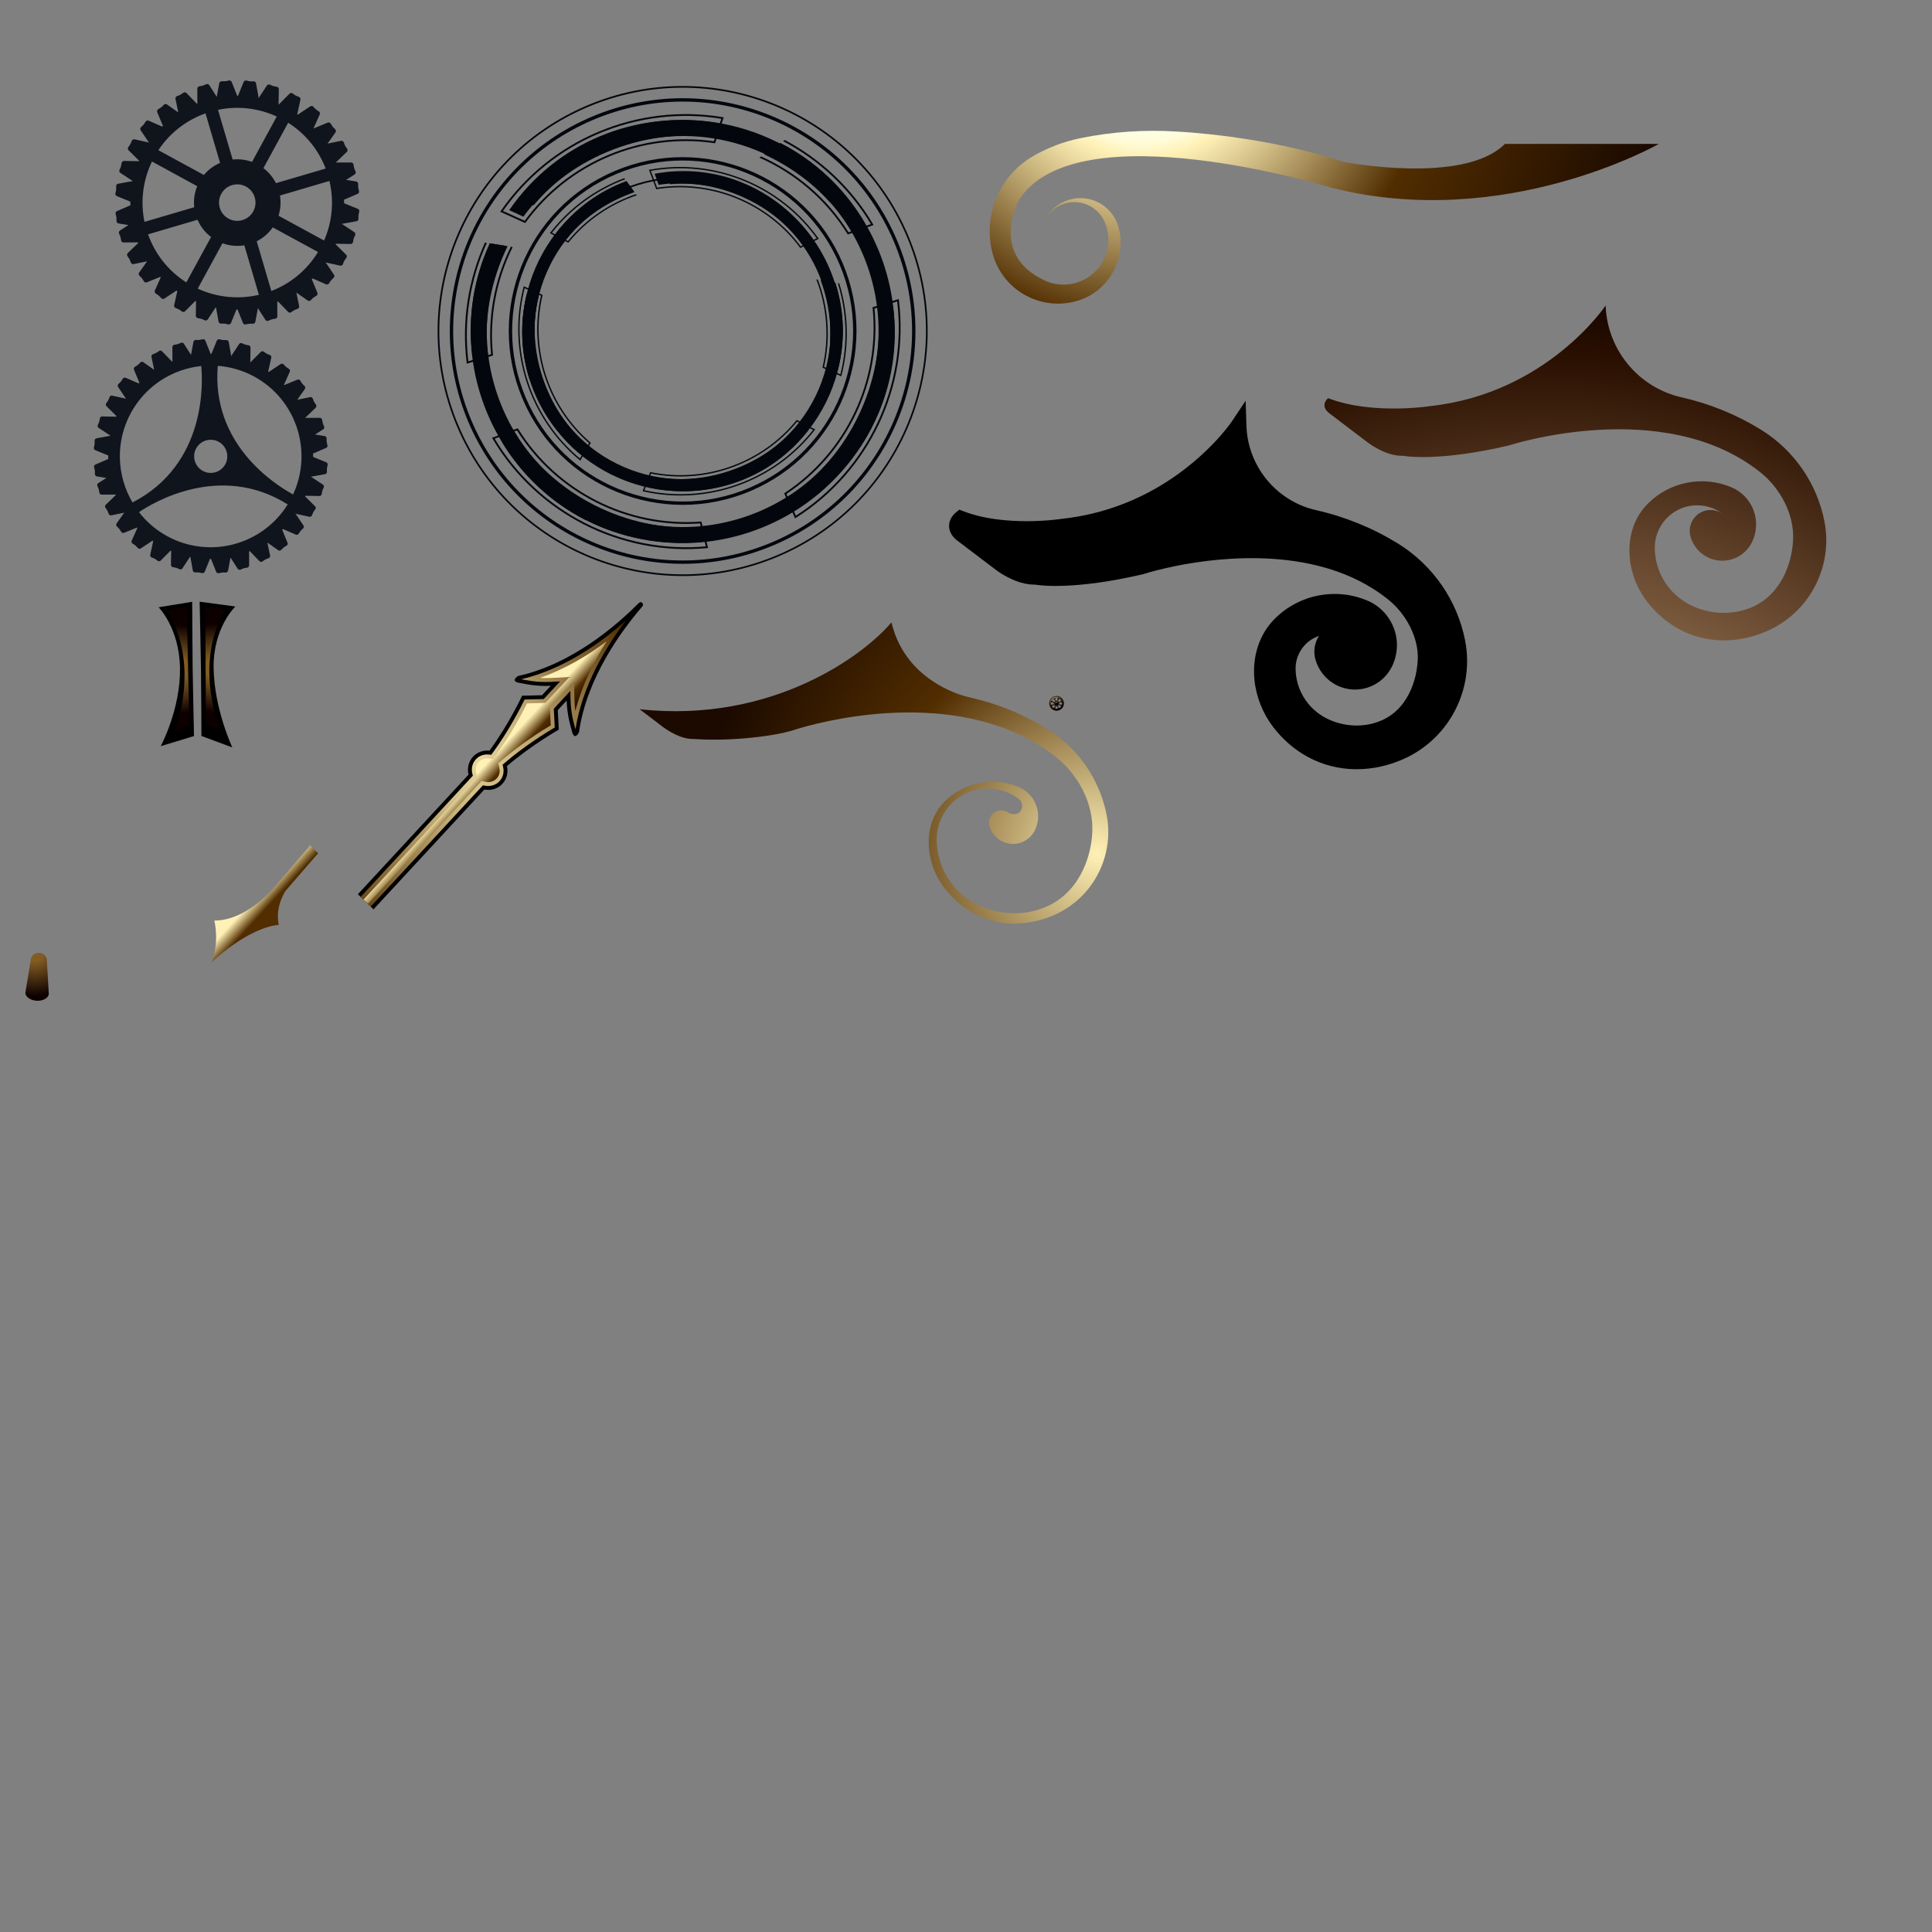 <?xml version="1.0" encoding="utf-8"?>
<!-- Generator: Adobe Illustrator 24.2.1, SVG Export Plug-In . SVG Version: 6.00 Build 0)  -->
<svg version="1.1" id="Layer_1" xmlns="http://www.w3.org/2000/svg" xmlns:xlink="http://www.w3.org/1999/xlink" x="0px" y="0px"
	 viewBox="0 0 1920 1920" style="enable-background:new 0 0 1920 1920;" xml:space="preserve">
<rect x="0" y="0" width="1920" height="1920" fill="#808080" stroke="none"/>
<style type="text/css">
	.st0{fill:#10141D;}
	.st1{fill:url(#SVGID_1_);}
	.st2{fill:url(#SVGID_2_);}
	.st3{fill:#03070D;}
	.st4{fill:url(#SVGID_3_);}
	.st5{fill:url(#SVGID_4_);}
	.st6{fill:url(#SVGID_5_);}
	.st7{fill:url(#SVGID_6_);}
	.st8{fill:url(#SVGID_7_);}
	.st9{fill:url(#SVGID_8_);}
	.st10{fill:url(#SVGID_9_);}
	.st11{fill:url(#SVGID_10_);}
	.st12{fill:url(#SVGID_11_);}
	.st13{fill:url(#SVGID_12_);}
	.st14{fill:url(#SVGID_13_);}
	.st15{fill:url(#SVGID_14_);}
	.st16{fill:url(#SVGID_15_);}
	.st17{fill:url(#SVGID_16_);}
	.st18{fill:url(#SVGID_17_);}
	.st19{fill:url(#SVGID_18_);}
	.st20{fill:url(#SVGID_19_);}
	.st21{fill:url(#SVGID_20_);}
	.st22{fill:url(#SVGID_21_);}
	.st23{fill:url(#SVGID_22_);}
	.st24{fill:url(#SVGID_23_);}
	.st25{fill:url(#SVGID_24_);}
	.st26{fill:url(#SVGID_25_);}
	.st27{fill:url(#SVGID_26_);}
	.st28{fill:url(#SVGID_27_);}
	.st29{fill:url(#SVGID_28_);}
	.st30{fill:url(#SVGID_29_);}
	.st31{fill:url(#SVGID_30_);}
	.st32{fill:url(#SVGID_31_);}
	.st33{fill:url(#SVGID_32_);}
	.st34{fill:url(#SVGID_33_);}
</style>
<g>
	<path class="st0" d="M127.64,146.01c-0.8,0.96-0.81,2.39,0.07,3.28c4.01,3.98,6.04,5.98,10.09,9.99c0.07,0.08,0.25,0.07,0.35,0.15
		c-0.12,0.29-0.29,0.59-0.42,0.9c-0.11-0.03-0.24-0.15-0.34-0.13c-5.67-0.08-8.53-0.18-14.17-0.29c-1.24,0-2.26,1.01-2.43,2.25
		c-0.36,2.73-0.74,4.01-1.95,6.39c-0.57,1.15-0.29,2.51,0.71,3.21c4.77,3.09,7.13,4.67,11.85,7.79c0.11,0.05,0.27,0.03,0.37,0.04
		c-0.03,0.19-0.1,0.38-0.14,0.54c-0.1-0.03-0.24-0.06-0.33-0.06c-5.58,0.98-8.37,1.49-13.94,2.53c-1.25,0.18-2.05,1.36-1.94,2.64
		c0.17,2.73,0.04,4.06-0.68,6.62c-0.33,1.24,0.17,2.55,1.32,3.02c5.29,2.15,7.88,3.22,13.15,5.35c0.07,0.04,0.22-0.01,0.3,0.01
		c-0.02,1.33,0.09,2.65,0.1,3.95c-0.1,0-0.26-0.06-0.41,0c-5.19,2.23-7.8,3.36-13,5.61c-1.16,0.49-1.59,1.78-1.28,3
		c0.79,2.64,0.96,3.97,0.85,6.64c-0.09,1.3,0.75,2.43,1.94,2.62c4.1,0.68,6.68,1.09,9.98,1.59c-2.8,1.8-5.03,3.23-8.49,5.46
		c-1.04,0.7-1.35,2.05-0.83,3.18c1.24,2.46,1.62,3.75,1.93,6.37c0.12,1.28,1.14,2.28,2.38,2.29c5.66-0.02,8.52-0.02,14.16-0.07
		c0.1,0.03,0.19-0.03,0.27-0.05c0.09,0.24,0.2,0.46,0.32,0.72c-0.07,0.09-0.19,0.06-0.28,0.15c-4.08,3.92-6.12,5.89-10.2,9.82
		c-0.9,0.85-0.86,2.29-0.13,3.27c1.65,2.18,2.29,3.36,3.13,5.94c0.38,1.2,1.57,1.97,2.75,1.74c5.4-1.1,8.21-1.67,13.48-2.77
		c-3.12,4.38-4.74,6.73-7.94,11.23c-0.72,1-0.48,2.38,0.48,3.24c2,1.83,2.86,2.83,4.16,5.24c0.59,1.06,1.9,1.67,3.02,1.19
		c5.25-2.15,7.9-3.24,13.15-5.37c0.06-0.05,0.1-0.14,0.14-0.18c0.25,0.22,0.42,0.44,0.61,0.59c-0.01,0.06-0.11,0.1-0.16,0.2
		c-2.3,5.16-3.47,7.79-5.77,12.95c-0.49,1.14,0.02,2.45,1.13,3.1c2.33,1.37,3.38,2.24,5.13,4.3c0.81,0.93,2.19,1.26,3.19,0.55
		c4.73-3.13,7.07-4.72,11.85-7.84c0.01-0.04,0.06-0.15,0.07-0.19c0.35,0.21,0.69,0.44,1.05,0.67c-0.03,0.03-0.15,0.14-0.14,0.18
		c-1.22,5.58-1.87,8.32-3.08,13.86c-0.25,1.22,0.53,2.41,1.7,2.82c2.59,0.87,3.78,1.54,5.88,3.21c0.99,0.74,2.42,0.79,3.29-0.13
		c4-4.01,6-6.02,10.01-10.05c0.03-0.03,0.04-0.15,0.08-0.23c0.31,0.12,0.62,0.29,0.9,0.39c-0.02,0.07-0.08,0.14-0.1,0.23
		c-0.07,5.7-0.1,8.52-0.24,14.2c0.01,1.22,1.01,2.2,2.25,2.37c2.66,0.4,3.98,0.77,6.4,1.99c1.09,0.55,2.5,0.31,3.19-0.72
		c3.11-4.76,4.71-7.11,7.77-11.82c0.04-0.08,0.03-0.21,0.06-0.25c0.14,0.04,0.34,0.09,0.54,0.14c-0.03,0.04-0.07,0.11-0.08,0.16
		c1.05,5.59,1.53,8.4,2.5,14c0.26,1.18,1.42,2,2.69,1.92c2.71-0.19,4.04-0.06,6.61,0.7c1.22,0.27,2.59-0.22,3.03-1.34
		c2.16-5.29,3.21-7.91,5.32-13.15c0.06-0.07,0.01-0.17,0.05-0.24c0.4,0,0.83,0.01,1.26,0c0.02,0.08,0,0.17,0.02,0.24
		c2.12,5.28,3.16,7.91,5.28,13.19c0.44,1.13,1.78,1.66,2.98,1.37c2.62-0.69,3.96-0.85,6.64-0.67c1.26,0.1,2.43-0.71,2.67-1.93
		c1.02-5.42,1.56-8.26,2.53-13.58c2.91,4.56,4.48,6.98,7.46,11.65c0.66,1.05,2.04,1.32,3.21,0.79c2.43-1.21,3.69-1.59,6.37-1.89
		c1.26-0.18,2.29-1.14,2.27-2.39c-0.05-5.66-0.02-8.53-0.04-14.14c0-0.14-0.11-0.21-0.11-0.29c0.32-0.13,0.58-0.32,0.91-0.44
		c0.07,0.06,0.07,0.24,0.15,0.3c3.95,4.07,5.91,6.11,9.85,10.19c0.87,0.91,2.3,0.91,3.27,0.12c2.21-1.65,3.36-2.28,5.94-3.1
		c1.18-0.41,2.01-1.57,1.74-2.79c-1.14-5.43-1.7-8.23-2.8-13.5c4.39,3.08,6.77,4.74,11.3,7.95c0.98,0.73,2.4,0.46,3.21-0.5
		c1.8-2.04,2.9-2.9,5.24-4.12c1.08-0.67,1.65-1.99,1.18-3.09c-2.16-5.3-3.27-7.87-5.44-13.12c-0.01-0.09-0.1-0.15-0.19-0.24
		c0.32-0.33,0.64-0.69,0.96-1.03c0.11,0.06,0.16,0.22,0.27,0.27c5.21,2.27,7.79,3.36,13.02,5.71c1.12,0.44,2.42-0.09,3.06-1.17
		c1.37-2.35,2.24-3.37,4.27-5.16c0.94-0.8,1.24-2.21,0.53-3.22c-3.17-4.71-4.76-7.03-7.91-11.74c-0.1-0.09-0.22-0.12-0.36-0.23
		c0.07-0.1,0.15-0.24,0.24-0.32c0.11,0.05,0.21,0.19,0.35,0.21c5.54,1.22,8.28,1.84,13.87,3.04c1.16,0.29,2.36-0.5,2.77-1.69
		c0.88-2.61,1.54-3.77,3.19-5.85c0.77-1.01,0.81-2.42-0.06-3.3c-4.03-4.01-6.05-5.99-10.07-9.97c-0.14-0.1-0.28-0.14-0.41-0.19
		c0.12-0.29,0.28-0.57,0.41-0.88c0.09,0.05,0.2,0.14,0.36,0.14c5.65,0.07,8.5,0.17,14.19,0.21c1.24,0.08,2.22-0.93,2.4-2.19
		c0.37-2.71,0.74-4.02,2-6.38c0.55-1.14,0.28-2.52-0.77-3.2c-4.73-3.15-7.08-4.69-11.82-7.8c-0.14-0.07-0.3-0.08-0.43-0.11
		c0.02-0.17,0.06-0.32,0.11-0.51c0.12,0.04,0.28,0.1,0.38,0.09c5.58-0.99,8.37-1.55,13.96-2.51c1.26-0.24,2.03-1.42,1.92-2.65
		c-0.17-2.73-0.02-4.04,0.73-6.66c0.32-1.2-0.22-2.52-1.33-3c-5.28-2.14-7.9-3.23-13.16-5.33c-0.16-0.06-0.33-0.02-0.47-0.02
		c0.01-1.3-0.09-2.64-0.14-3.93c0.21-0.03,0.38,0.01,0.57-0.02c5.2-2.27,7.81-3.4,13.04-5.62c1.12-0.47,1.61-1.81,1.24-2.99
		c-0.73-2.65-0.93-3.96-0.75-6.68c0.02-1.25-0.81-2.4-2.04-2.58c-4.08-0.68-6.66-1.07-9.93-1.62c2.78-1.78,5-3.18,8.47-5.42
		c1.06-0.67,1.33-2.06,0.77-3.21c-1.17-2.4-1.59-3.69-1.86-6.4c-0.17-1.27-1.14-2.26-2.39-2.25c-5.65,0.01-8.54,0.06-14.18,0.02
		c-0.22,0.01-0.32,0.15-0.45,0.25c-0.09-0.29-0.27-0.51-0.38-0.82c0.18-0.01,0.4-0.04,0.55-0.18c4.08-3.92,6.11-5.87,10.18-9.83
		c0.91-0.91,0.88-2.28,0.17-3.28c-1.68-2.15-2.34-3.38-3.14-5.91c-0.38-1.2-1.52-2-2.78-1.77c-5.38,1.14-8.2,1.7-13.45,2.76
		c3.09-4.39,4.74-6.7,7.95-11.21c0.69-0.98,0.44-2.36-0.5-3.24c-2.04-1.8-2.88-2.88-4.15-5.22c-0.6-1.11-1.92-1.68-3.05-1.22
		c-5.26,2.16-7.87,3.27-13.11,5.4c-0.18,0.08-0.28,0.23-0.4,0.36c-0.18-0.2-0.38-0.4-0.58-0.63c0.15-0.06,0.29-0.2,0.37-0.34
		c2.3-5.18,3.48-7.77,5.75-12.96c0.52-1.1,0.02-2.44-1.1-3.07c-2.36-1.41-3.36-2.28-5.09-4.33c-0.79-0.97-2.19-1.24-3.26-0.55
		c-4.71,3.13-7.08,4.69-11.79,7.85c-0.18,0.07-0.23,0.28-0.31,0.42c-0.33-0.22-0.66-0.41-0.98-0.65c0.08-0.15,0.25-0.28,0.29-0.43
		c1.24-5.57,1.85-8.36,3.04-13.87c0.3-1.25-0.54-2.42-1.71-2.86c-2.55-0.86-3.76-1.47-5.86-3.17c-0.99-0.79-2.41-0.79-3.28,0.09
		c-4,4.01-6.02,6.08-9.98,10.1c-0.12,0.09-0.2,0.33-0.22,0.5c-0.31-0.12-0.59-0.29-0.91-0.42c0.08-0.14,0.22-0.32,0.22-0.5
		c0.07-5.65,0.14-8.51,0.25-14.17c0-1.27-0.99-2.26-2.25-2.44c-2.69-0.34-4-0.73-6.37-1.94c-1.12-0.56-2.49-0.29-3.2,0.74
		c-3.12,4.73-4.7,7.09-7.79,11.82c-0.1,0.15-0.09,0.36-0.12,0.55c-0.15-0.04-0.34-0.09-0.5-0.13c0.03-0.19,0.11-0.34,0.09-0.52
		c-1.01-5.58-1.5-8.35-2.51-13.95c-0.23-1.2-1.42-2.04-2.67-1.93c-2.75,0.18-4.06,0.06-6.59-0.69c-1.28-0.35-2.58,0.18-3.05,1.33
		c-2.09,5.26-3.23,7.87-5.34,13.16c-0.08,0.15-0.03,0.33-0.01,0.51c-0.43,0.02-0.84,0.01-1.26,0c-0.02-0.18,0.03-0.37-0.04-0.56
		c-2.09-5.24-3.14-7.84-5.26-13.15c-0.47-1.14-1.8-1.65-3.02-1.35c-2.6,0.7-3.96,0.85-6.6,0.68c-1.3-0.11-2.45,0.71-2.68,1.89
		c-1.03,5.46-1.54,8.28-2.52,13.62c-2.9-4.6-4.48-7-7.48-11.65c-0.64-1.05-2.01-1.34-3.19-0.81c-2.42,1.19-3.72,1.56-6.42,1.9
		c-1.2,0.15-2.2,1.14-2.23,2.37c0.02,5.66,0.04,8.52,0.05,14.18c-0.01,0.17,0.12,0.33,0.2,0.43c-0.32,0.17-0.62,0.31-0.93,0.43
		c-0.06-0.15-0.11-0.37-0.24-0.46c-3.94-4.1-5.91-6.14-9.87-10.21c-0.83-0.87-2.25-0.85-3.27-0.12c-2.16,1.64-3.34,2.29-5.91,3.11
		c-1.17,0.43-1.97,1.56-1.75,2.78c1.12,5.43,1.74,8.23,2.78,13.52c-4.38-3.11-6.72-4.75-11.26-7.94c-1-0.74-2.36-0.47-3.23,0.49
		c-1.77,2.01-2.85,2.82-5.21,4.11c-1.12,0.63-1.68,1.93-1.23,3.09c2.22,5.25,3.27,7.86,5.45,13.08c0.03,0.19,0.2,0.23,0.28,0.38
		c-0.35,0.29-0.64,0.63-0.97,0.97c-0.12-0.07-0.21-0.27-0.32-0.3c-5.21-2.27-7.81-3.41-13-5.69c-1.16-0.48-2.46,0.08-3.12,1.15
		c-1.35,2.33-2.2,3.38-4.24,5.15c-0.97,0.81-1.26,2.18-0.58,3.2c3.22,4.74,4.79,7.06,7.97,11.78c0.08,0.06,0.27,0.11,0.34,0.22
		c-0.1,0.15-0.12,0.23-0.2,0.33c-0.1-0.06-0.21-0.18-0.34-0.22c-5.57-1.21-8.35-1.86-13.84-3.07c-1.24-0.27-2.4,0.55-2.83,1.74
		C129.94,142.69,129.3,143.91,127.64,146.01z M151.03,160.5l44.96,24.55c-2.8,6.76-3.72,13.93-2.98,20.89l-49.42,14.55
		C139.52,200.79,141.73,179.8,151.03,160.5z M147.14,232.9l49.19-14.51c2.84,6.69,7.42,12.6,13.43,17.14l-24.59,45.12
		C166.94,269.06,153.95,252.08,147.14,232.9z M244.46,185.42c8.79,4.79,12.05,15.8,7.24,24.59c-4.79,8.8-15.8,12.07-24.61,7.26
		c-8.81-4.81-12.03-15.79-7.23-24.56C224.64,183.89,235.67,180.63,244.46,185.42z M196.5,286.85l24.59-45.11
		c7.14,2.58,14.56,3.18,21.72,2.05l14.48,49.2C237.49,297.6,216.16,295.87,196.5,286.85z M269.65,289.2l-14.53-49.44
		c6.21-3.13,11.75-7.75,15.94-13.79l44.99,24.48C304.88,268.74,288.38,281.99,269.65,289.2z M322.06,239.04l-45.27-24.67
		c2.11-6.62,2.5-13.45,1.43-20.05l49.16-14.49C331.96,199.11,330.49,219.83,322.06,239.04z M323.67,167.5l-49.44,14.53
		c-2.89-5.74-7.07-10.88-12.43-14.94l24.59-45.12C303.89,133.15,316.64,149.25,323.67,167.5z M275.04,115.8l-24.59,45.11
		c-6.32-2.32-12.89-3.03-19.25-2.36l-14.54-49.4C235.79,105.14,256.19,107.13,275.04,115.8z M204.23,112.66l14.48,49.22
		c-6.11,2.62-11.69,6.69-16.08,12.04l-45.26-24.67C168.94,131.78,185.55,119.3,204.23,112.66z"/>
	<path class="st0" d="M105.72,400.49c-0.75,0.95-0.77,2.31,0.07,3.13c3.88,3.83,5.81,5.77,9.67,9.6c0.08,0.09,0.24,0.09,0.34,0.13
		c-0.11,0.31-0.28,0.6-0.4,0.88c-0.1-0.03-0.2-0.11-0.32-0.12c-5.43-0.11-8.16-0.15-13.58-0.24c-1.19-0.02-2.16,0.93-2.3,2.14
		c-0.37,2.58-0.74,3.82-1.9,6.12c-0.56,1.06-0.31,2.43,0.7,3.07c4.54,2.98,6.81,4.5,11.35,7.47c0.08,0.06,0.23,0.04,0.34,0.07
		c-0.05,0.18-0.08,0.32-0.14,0.49c-0.1-0.02-0.19-0.09-0.31-0.08c-5.35,0.98-8.03,1.46-13.39,2.46c-1.16,0.18-1.92,1.32-1.85,2.51
		c0.17,2.61,0.05,3.9-0.66,6.37c-0.33,1.16,0.18,2.43,1.28,2.88c5.04,2.04,7.56,3.08,12.61,5.14c0.08,0.02,0.2-0.05,0.31-0.01
		c-0.02,1.28,0.07,2.51,0.08,3.79c-0.13,0.02-0.26-0.06-0.36,0.01c-5,2.14-7.5,3.23-12.49,5.39c-1.11,0.44-1.59,1.71-1.23,2.87
		c0.73,2.51,0.88,3.78,0.76,6.36c-0.06,1.21,0.77,2.32,1.92,2.52c3.91,0.61,6.42,1.01,9.54,1.53c-2.69,1.69-4.83,3.05-8.14,5.19
		c-1.02,0.64-1.29,1.98-0.75,3.06c1.14,2.34,1.51,3.6,1.81,6.13c0.14,1.22,1.08,2.18,2.28,2.19c5.45-0.02,8.15-0.04,13.59-0.06
		c0.07-0.02,0.15-0.09,0.24-0.09c0.11,0.24,0.23,0.5,0.32,0.72c-0.08,0.06-0.2,0.04-0.26,0.1c-3.92,3.79-5.88,5.68-9.78,9.45
		c-0.86,0.83-0.85,2.17-0.12,3.15c1.57,2.08,2.18,3.21,2.97,5.65c0.38,1.17,1.51,1.93,2.67,1.69c5.17-1.06,7.86-1.6,12.88-2.64
		c-2.96,4.18-4.53,6.44-7.6,10.73c-0.67,0.97-0.42,2.31,0.45,3.12c1.95,1.74,2.75,2.77,4,5.02c0.6,1.06,1.84,1.59,2.93,1.15
		c5.04-2.07,7.55-3.09,12.59-5.14c0.07-0.04,0.09-0.13,0.13-0.15c0.21,0.2,0.42,0.38,0.6,0.57c-0.06,0.03-0.14,0.08-0.17,0.17
		c-2.2,4.96-3.31,7.44-5.54,12.41c-0.48,1.07,0.02,2.35,1.09,2.94c2.23,1.34,3.22,2.17,4.88,4.13c0.78,0.94,2.13,1.22,3.08,0.57
		c4.56-3.02,6.82-4.53,11.36-7.54c0.06-0.03,0.06-0.12,0.11-0.17c0.32,0.2,0.64,0.42,0.97,0.61c-0.05,0.09-0.13,0.13-0.14,0.22
		c-1.15,5.32-1.75,7.96-2.91,13.26c-0.26,1.18,0.49,2.32,1.63,2.7c2.44,0.84,3.59,1.47,5.61,3.08c0.94,0.73,2.31,0.77,3.16-0.1
		c3.81-3.85,5.74-5.78,9.58-9.63c0.05-0.06,0.04-0.16,0.1-0.23c0.28,0.12,0.56,0.27,0.86,0.4c-0.01,0.04-0.08,0.12-0.1,0.18
		c-0.1,5.46-0.12,8.17-0.23,13.6c-0.01,1.18,0.95,2.14,2.15,2.33c2.59,0.32,3.83,0.69,6.14,1.88c1.05,0.55,2.39,0.28,3.05-0.69
		c2.99-4.55,4.5-6.82,7.48-11.39c0.05-0.06,0.02-0.14,0.06-0.2c0.16,0.05,0.32,0.09,0.49,0.14c-0.01,0.05-0.06,0.1-0.05,0.18
		c0.97,5.37,1.46,8.02,2.42,13.39c0.2,1.17,1.35,1.9,2.54,1.85c2.59-0.17,3.89-0.04,6.37,0.66c1.17,0.32,2.43-0.21,2.88-1.3
		c2.06-5.04,3.08-7.54,5.14-12.59c0.02-0.06-0.01-0.14-0.01-0.23c0.41,0.02,0.82,0,1.24,0.01c0.01,0.07-0.04,0.15-0.01,0.24
		c2.04,5.05,3.05,7.58,5.07,12.63c0.43,1.1,1.69,1.59,2.86,1.3c2.51-0.68,3.8-0.83,6.38-0.62c1.18,0.08,2.33-0.69,2.55-1.86
		c0.98-5.22,1.48-7.91,2.44-13.02c2.77,4.38,4.27,6.68,7.15,11.17c0.63,0.98,1.95,1.26,3.05,0.73c2.34-1.14,3.56-1.51,6.13-1.8
		c1.2-0.16,2.17-1.1,2.18-2.29c-0.02-5.42-0.03-8.16-0.05-13.61c0-0.09-0.08-0.15-0.1-0.24c0.3-0.11,0.6-0.29,0.9-0.42
		c0.04,0.11,0.03,0.22,0.11,0.28c3.79,3.93,5.67,5.88,9.47,9.82c0.81,0.81,2.18,0.82,3.13,0.07c2.06-1.57,3.22-2.19,5.66-2.96
		c1.14-0.4,1.91-1.53,1.68-2.68c-1.07-5.18-1.63-7.89-2.68-12.96c4.22,3,6.48,4.58,10.81,7.62c0.95,0.68,2.29,0.44,3.1-0.48
		c1.75-1.93,2.73-2.74,4.99-3.97c1.09-0.6,1.6-1.86,1.15-2.94c-2.06-5.01-3.11-7.55-5.18-12.57c-0.03-0.08-0.13-0.13-0.2-0.21
		c0.32-0.34,0.61-0.67,0.93-1c0.1,0.07,0.15,0.19,0.25,0.24c4.99,2.18,7.5,3.23,12.47,5.42c1.09,0.47,2.34-0.04,2.95-1.07
		c1.32-2.26,2.14-3.26,4.09-4.92c0.9-0.8,1.19-2.15,0.54-3.11c-3.06-4.5-4.59-6.75-7.63-11.28c-0.07-0.09-0.2-0.13-0.3-0.2
		c0.05-0.1,0.12-0.22,0.2-0.32c0.1,0.07,0.19,0.19,0.31,0.22c5.33,1.17,7.96,1.74,13.28,2.92c1.17,0.25,2.28-0.51,2.68-1.65
		c0.86-2.46,1.48-3.58,3.06-5.62c0.76-0.95,0.78-2.31-0.07-3.13c-3.87-3.83-5.79-5.76-9.65-9.58c-0.11-0.11-0.26-0.11-0.38-0.16
		c0.12-0.3,0.27-0.59,0.37-0.86c0.13,0.05,0.24,0.14,0.37,0.15c5.46,0.09,8.16,0.14,13.6,0.2c1.19,0.04,2.14-0.92,2.3-2.12
		c0.36-2.56,0.73-3.81,1.89-6.12c0.55-1.07,0.31-2.42-0.71-3.07c-4.54-2.99-6.82-4.48-11.35-7.46c-0.14-0.08-0.27-0.05-0.4-0.11
		c0.03-0.13,0.1-0.31,0.13-0.47c0.12,0.02,0.24,0.1,0.36,0.08c5.37-0.98,8.04-1.46,13.39-2.42c1.18-0.22,1.92-1.35,1.86-2.56
		c-0.17-2.6-0.05-3.91,0.66-6.35c0.31-1.16-0.2-2.43-1.3-2.87c-5.05-2.05-7.55-3.09-12.6-5.14c-0.13-0.06-0.31-0.02-0.45-0.01
		c0.02-1.27-0.09-2.51-0.12-3.77c0.18-0.01,0.38,0.05,0.54-0.03c4.99-2.15,7.5-3.23,12.51-5.38c1.06-0.45,1.56-1.75,1.2-2.89
		c-0.74-2.51-0.89-3.78-0.77-6.36c0.04-1.19-0.76-2.32-1.91-2.51c-3.91-0.62-6.42-1.02-9.56-1.53c2.68-1.71,4.81-3.06,8.14-5.2
		c1.01-0.62,1.28-1.96,0.75-3.06c-1.14-2.32-1.5-3.59-1.8-6.13c-0.15-1.19-1.11-2.17-2.29-2.18c-5.45,0.03-8.16,0.05-13.61,0.04
		c-0.17,0.02-0.3,0.15-0.46,0.2c-0.1-0.25-0.23-0.47-0.32-0.73c0.16-0.05,0.36-0.07,0.48-0.2c3.92-3.77,5.87-5.64,9.79-9.45
		c0.84-0.81,0.85-2.14,0.12-3.13c-1.56-2.09-2.17-3.22-2.97-5.66c-0.35-1.15-1.51-1.92-2.66-1.65c-5.16,1.03-7.87,1.57-12.89,2.61
		c2.97-4.15,4.55-6.43,7.6-10.73c0.67-0.98,0.44-2.3-0.44-3.13c-1.96-1.73-2.77-2.73-4-4.97c-0.58-1.1-1.85-1.63-2.92-1.17
		c-5.02,2.03-7.57,3.09-12.61,5.15c-0.13,0.06-0.22,0.21-0.34,0.36c-0.19-0.19-0.38-0.39-0.59-0.59c0.12-0.11,0.32-0.22,0.38-0.36
		c2.2-4.99,3.32-7.45,5.5-12.44c0.51-1.07-0.01-2.31-1.03-2.94c-2.23-1.36-3.26-2.16-4.89-4.13c-0.78-0.93-2.13-1.24-3.11-0.56
		c-4.52,3.02-6.78,4.52-11.33,7.55c-0.14,0.11-0.2,0.27-0.3,0.44c-0.31-0.23-0.64-0.43-0.95-0.63c0.12-0.17,0.28-0.29,0.31-0.47
		c1.16-5.33,1.74-7.96,2.93-13.29c0.24-1.16-0.48-2.3-1.65-2.68c-2.46-0.84-3.59-1.48-5.63-3.05c-0.93-0.77-2.29-0.78-3.12,0.05
		c-3.87,3.88-5.78,5.78-9.61,9.66c-0.11,0.11-0.16,0.32-0.22,0.49c-0.28-0.13-0.54-0.28-0.83-0.38c0.06-0.16,0.19-0.32,0.19-0.49
		c0.09-5.46,0.12-8.14,0.23-13.6c0.01-1.15-0.94-2.15-2.13-2.3c-2.6-0.32-3.81-0.71-6.13-1.9c-1.07-0.52-2.42-0.27-3.06,0.7
		c-3,4.56-4.49,6.82-7.47,11.38c-0.1,0.14-0.09,0.33-0.11,0.51c-0.15-0.05-0.31-0.08-0.48-0.13c0.05-0.18,0.11-0.32,0.1-0.48
		c-0.99-5.34-1.43-8.03-2.39-13.4c-0.24-1.17-1.35-1.91-2.56-1.84c-2.6,0.14-3.9,0.02-6.38-0.68c-1.15-0.31-2.43,0.19-2.85,1.3
		c-2.06,5.05-3.09,7.55-5.14,12.57c-0.06,0.18-0.01,0.35,0,0.52c-0.42,0.03-0.83-0.01-1.23-0.01c0-0.19,0.06-0.36-0.02-0.51
		c-2.01-5.06-3.02-7.57-5.05-12.6c-0.45-1.13-1.71-1.65-2.87-1.33c-2.49,0.68-3.8,0.82-6.37,0.63c-1.21-0.08-2.35,0.67-2.56,1.84
		c-0.98,5.22-1.48,7.91-2.43,13.05c-2.78-4.39-4.28-6.7-7.14-11.18c-0.65-1-1.97-1.26-3.07-0.76c-2.34,1.15-3.56,1.51-6.13,1.83
		c-1.19,0.12-2.17,1.1-2.17,2.26c0,5.46,0.02,8.16,0.05,13.61c0,0.17,0.1,0.3,0.16,0.46c-0.27,0.11-0.6,0.25-0.89,0.39
		c-0.06-0.17-0.06-0.36-0.2-0.46c-3.79-3.93-5.66-5.85-9.45-9.78c-0.81-0.84-2.17-0.87-3.12-0.13c-2.1,1.59-3.22,2.2-5.67,3
		c-1.16,0.39-1.92,1.53-1.67,2.68c1.05,5.17,1.62,7.86,2.66,12.93c-4.21-2.97-6.48-4.56-10.8-7.62c-0.97-0.69-2.29-0.43-3.1,0.48
		c-1.75,1.95-2.75,2.74-5.02,3.98c-1.06,0.57-1.6,1.85-1.15,2.94c2.08,5.02,3.12,7.54,5.2,12.58c0.05,0.12,0.2,0.17,0.28,0.29
		c-0.32,0.31-0.62,0.64-0.94,0.97c-0.1-0.1-0.17-0.25-0.31-0.32c-5-2.17-7.49-3.26-12.48-5.42c-1.07-0.48-2.34,0.05-2.95,1.06
		c-1.3,2.27-2.13,3.29-4.08,4.95c-0.92,0.79-1.18,2.12-0.53,3.11c3.06,4.51,4.58,6.75,7.62,11.27c0.08,0.11,0.22,0.12,0.33,0.22
		c-0.07,0.1-0.14,0.21-0.2,0.31c-0.12-0.09-0.2-0.19-0.34-0.23c-5.33-1.16-7.98-1.76-13.3-2.92c-1.15-0.27-2.28,0.49-2.68,1.65
		C107.93,397.33,107.3,398.49,105.72,400.49z M166.17,532.85c-11.26-6.14-20.65-14.35-28.04-23.87c12.98-8.84,80.23-50.07,147.8-7.7
		C260.82,541.61,208.41,555.87,166.17,532.85z M194.94,445.62c4.35-7.98,14.4-10.93,22.36-6.59c7.98,4.35,10.94,14.38,6.58,22.37
		c-4.34,7.98-14.36,10.93-22.35,6.56C193.57,463.62,190.59,453.6,194.94,445.62z M252.63,374.23
		c42.04,22.93,58.47,74.34,38.64,117.16c-18.54-10.07-81.34-50.22-74.85-127.83C228.74,364.51,241.08,367.95,252.63,374.23z
		 M199.99,363.75c1.52,15.36,5.78,97.45-68.32,135.61c-15.57-26.47-17.33-60.13-1.58-89.04
		C144.88,383.23,171.47,366.77,199.99,363.75z"/>
	<g>
		<g>
			<g>
				<path d="M199.72,663.99c0.24,15.71,0.46,67.39,0.46,67.39l30.71,11.43c0,0-18.06-38.42-18.6-78.98
					c-0.57-40.09,21.63-61.1,21.63-61.1l-35.53-4.76C198.39,597.97,199.51,648.3,199.72,663.99z"/>
				<path d="M191.45,664.11c0.2,15.71,1.35,67.36,1.35,67.36l-33.08,10.09c0,0,19.73-36.7,19.16-77.25
					c-0.52-40.1-21.25-60.82-21.25-60.82l33.37-5.44C191.01,598.05,191.23,648.43,191.45,664.11z"/>
				
					<radialGradient id="SVGID_1_" cx="1279.309" cy="-82.49" r="43.894" gradientTransform="matrix(-1 0.013 0.013 1 1494.509 729.695)" gradientUnits="userSpaceOnUse">
					<stop  offset="0.236" style="stop-color:#815B22"/>
					<stop  offset="1" style="stop-color:#0D0000"/>
				</radialGradient>
				<path class="st1" d="M204,603.84l0.63,116.62c0,0,7.98,1.98,14.28,5.11c0,0-27.52-65.31,4.94-119.34
					C223.85,606.23,212.45,601.77,204,603.84z"/>
				
					<radialGradient id="SVGID_2_" cx="742.052" cy="-82.35" r="43.892" gradientTransform="matrix(1 -0.013 0.013 1 -563.789 757.238)" gradientUnits="userSpaceOnUse">
					<stop  offset="0.236" style="stop-color:#815B22"/>
					<stop  offset="1" style="stop-color:#0D0000"/>
				</radialGradient>
				<path class="st2" d="M185.61,604.08l2.58,116.58c0,0-7.95,2.17-14.17,5.49c0,0,25.75-66-8.13-119.16
					C165.89,607,177.17,602.25,185.61,604.08z"/>
			</g>
			<g>
				<path class="st3" d="M499.86,440.88c20.3,32.75,48.82,58.65,81.87,75.83c5-3.48,9.97-6.96,14.97-10.4
					c-34.77-16.18-64.76-42.56-85.09-76.75C508.72,433.96,504.89,437.83,499.86,440.88z"/>
				<path class="st3" d="M527.11,202.53c1.06,0.45,2.13,0.96,3.17,1.51c21.99-26.03,51.09-46.62,85.69-58.42
					c76.61-26.11,158.22-1.76,208.69,55.28c4.23-3.41,9.09-6.09,14.25-7.84c-54.39-63.64-144.02-91.21-228.08-62.55
					c-39.98,13.63-73.17,38.14-97.48,69.05C517.79,199.71,522.39,200.61,527.11,202.53z"/>
				<path class="st3" d="M741.22,513.32c-101.76,34.69-212.37-19.67-247.01-121.36c-17.19-50.43-12.5-103.04,8.99-147.52
					c-5.47-0.89-10.93-1.76-16.4-2.6c-21.5,47.18-25.74,102.33-7.7,155.28c37.51,110.03,157.18,168.83,267.28,131.3
					c110.1-37.53,168.92-157.22,131.38-267.31c-18.22-53.42-55.84-94.76-102.28-118.89c-4.98,3.51-9.97,6.96-14.94,10.42
					c46.42,21.61,84.29,61.36,102.12,113.62C897.33,368.01,842.98,478.62,741.22,513.32z"/>
				<path class="st3" d="M696.34,519.22l-0.06-0.89c-72.5,5.36-142.78-30.17-181.31-92.12l-0.37-0.6l-25.64,9.41l0.55,0.95
					c43.93,74.42,127.48,116.81,213.15,108.76l1.04-0.1l-6.66-26.34l-0.76,0.05L696.34,519.22l-0.86,0.24l6.23,24.57l0.86-0.22
					l-0.08-0.89c-84.96,7.99-167.86-34.08-211.42-107.87l-0.8,0.44l0.34,0.85l23.92-8.79l-0.31-0.85l-0.78,0.47
					c38.92,62.52,109.8,98.37,182.97,92.96L696.34,519.22l-0.86,0.24L696.34,519.22z"/>
				<path class="st3" d="M694.2,523.78c-70.58,5.02-144.41-32.38-181.92-92.04l-14.44,5.53c40.75,69.79,117.53,108.72,199.44,101.3
					L694.2,523.78z"/>
				<path class="st3" d="M780.43,490.57l0.5,0.74c61.23-40.41,95.47-112.1,88.06-185.38l-0.91,0.1l0.28,0.85l24.31-7.65l-0.27-0.85
					l-0.89,0.1c10.62,85.06-29.32,168.98-101.48,214.59l0.47,0.76l0.84-0.36l-10.09-23.27L780.43,490.57l0.5,0.74L780.43,490.57
					l-0.84,0.34l10.5,24.25l0.92-0.56c72.73-45.98,112.99-130.58,102.3-216.34l-0.13-1.09l-26.06,8.2l0.08,0.73
					c7.33,72.6-26.59,143.64-87.27,183.7l-0.64,0.42l0.3,0.68L780.43,490.57z"/>
				<path class="st3" d="M784.92,492.85c58.92-39.13,94.54-113.85,87.79-184.03l14.81-4.47c10.35,80.2-26.64,157.92-96.02,202.09
					L784.92,492.85z"/>
				<path class="st3" d="M710.02,141.4l0.12-0.9c-72.58-10.7-145.85,19.97-189.19,79.53l0.74,0.52l0.36-0.83l-23.19-10.51
					l-0.39,0.82l0.73,0.54c48.78-70.51,134.5-106.46,218.65-92.36l0.15-0.89l-0.84-0.27l-8,24.06L710.02,141.4l0.12-0.9
					L710.02,141.4l0.86,0.28l8.33-25.06l-1.05-0.19c-84.88-14.22-171.24,22.03-220.44,93.11l-0.62,0.9l24.89,11.24l0.44-0.6
					c42.89-59.02,115.56-89.38,187.45-78.8l0.76,0.11l0.25-0.71L710.02,141.4z"/>
				<path class="st3" d="M708.19,136.7c-70.01-10.09-146.33,21.87-188.1,78.66l-14.02-6.53c45.72-66.68,125.16-99.97,206.27-86.67
					L708.19,136.7z"/>
				<path class="st3" d="M779.9,139.12c-0.55,0.41-1.1,0.79-1.67,1.17c35.45,18.61,65.96,46.72,87.24,82.39l-22.22,8.17
					c-21.18-33.76-51.69-59.61-86.84-75.37c-0.59,0.4-1.16,0.79-1.75,1.21c35.46,15.67,66.26,41.7,87.46,75.74l0.39,0.62l25.63-9.43
					l-0.56-0.93C846.26,186.56,815.59,158.06,779.9,139.12z"/>
				<path class="st3" d="M759.42,153.4c34.82,16.08,65.3,41.59,85.39,73.51l14.45-5.49c-20.25-34.73-49.41-61.74-83.69-79.26
					C770.21,145.9,764.82,149.66,759.42,153.4z"/>
				<path class="st3" d="M507.65,245.18c-16.06,32.56-23.24,69.43-19.61,106.81l-22.58,7.1c-4.9-40.93,1.9-81.52,18.34-117.71
					c-0.62-0.09-1.25-0.19-1.88-0.26c-16.54,36.67-23.32,77.8-18.14,119.26l0.15,1.07l26.04-8.2l-0.08-0.72
					c-3.76-37.43,3.46-74.46,19.61-107.04C508.86,245.37,508.24,245.29,507.65,245.18z"/>
				<path class="st3" d="M486.74,241.83c-15.91,34.46-22.25,73.14-17.16,112.47l14.8-4.48c-3.41-35.64,4.12-72.44,20.07-105.15
					C498.53,243.68,492.66,242.75,486.74,241.83z"/>
				<path class="st3" d="M523.21,293.44c-6.67,28.32-5.28,57.41,3.22,84.25c4.52,0.8,9.04,1.63,13.56,2.44
					c-9.97-27.23-11.85-57.34-4.48-86.49C531.63,294.48,527.49,294.46,523.21,293.44z"/>
				<path class="st3" d="M665.15,180.55c0.34,0.81,0.62,1.66,0.9,2.52c25.66-2.16,52.2,2.37,77.01,14.56
					c54.87,26.99,85.47,83.59,81.95,141.04c4.08,0.42,8.1,1.58,11.81,3.4c4.92-63.07-28.21-125.66-88.47-155.27
					c-28.66-14.08-59.46-18.72-88.98-15.17C661.66,174.11,663.64,177.02,665.15,180.55z"/>
				<path class="st3" d="M613.45,461.06c-72.93-35.82-102.94-123.92-67.11-196.86c17.73-36.13,48.38-61.73,83.61-74.01
					c-2.44-3.38-4.91-6.81-7.38-10.17c-36.69,13.73-68.43,40.93-87.07,78.86c-38.78,78.91-6.28,174.24,72.6,213.01
					c78.94,38.77,174.31,6.24,213.06-72.64c18.84-38.33,20.85-80.53,8.91-118.22c-4.54-0.79-9.03-1.6-13.55-2.4
					c13.26,36.32,12.25,77.82-6.16,115.29C774.53,466.84,686.36,496.9,613.45,461.06z"/>
				<path class="st3" d="M586.31,440.24l0.45-0.51c-41.64-35.88-60.15-92.36-47.63-146.08l0.1-0.54l-18.72-8.65l-0.23,0.8
					c-16.29,63.24,5.69,130.52,55.76,171.98l0.62,0.5l10.52-17.64l-0.43-0.37L586.31,440.24l-0.59-0.34l-9.81,16.46l0.58,0.35
					l0.43-0.54c-49.68-41.14-71.48-107.87-55.31-170.6l-0.67-0.17l-0.29,0.65l17.51,8.07l0.29-0.62l-0.71-0.17
					c-12.59,54.2,6.12,111.2,48.09,147.4L586.31,440.24l-0.59-0.34L586.31,440.24z"/>
				<path class="st3" d="M582.72,441.53c-40.4-35.03-59.84-94.41-48.02-146.37l-10.65-4.78c-15.55,59.1,4.69,120.89,52.39,160.71
					L582.72,441.53z"/>
				<path class="st3" d="M646.56,469.85l-0.16,0.67c54.36,11.11,110.94-8.9,146.15-52.01l-0.54-0.44l-0.32,0.62l17.08,8.9l0.32-0.6
					l-0.53-0.42c-39.78,51.12-105.98,74.65-168.91,60.44l-0.15,0.66l0.64,0.25l7.03-17.83L646.56,469.85l-0.16,0.67L646.56,469.85
					l-0.64-0.25l-7.34,18.56l0.78,0.18c63.44,14.32,130.17-9.39,170.29-60.93l0.5-0.64l-18.31-9.54l-0.35,0.42
					c-34.87,42.71-90.98,62.55-144.81,51.54l-0.54-0.13l-0.23,0.55L646.56,469.85z"/>
				<path class="st3" d="M647.73,473.47c52.39,10.59,111.35-10.31,145.27-51.42l10.28,5.53c-37.29,48.38-98.63,70.14-159.32,56.68
					L647.73,473.47z"/>
				<path class="st3" d="M795.55,245.63l0.54-0.4c-33.06-44.5-88.63-67.28-143.6-58.61l0.11,0.68l0.63-0.26l-6.77-18.03l-0.62,0.24
					l0.09,0.7c63.73-11.63,128.75,14.96,166.2,67.51l0.55-0.42l-0.3-0.61l-17.13,8.59L795.55,245.63l0.54-0.4L795.55,245.63
					l0.3,0.63l17.87-8.95l-0.48-0.64c-37.74-52.96-103.28-79.77-167.55-68.05l-0.79,0.13l7.27,19.32l0.54-0.1
					c54.49-8.6,109.53,13.99,142.3,58.09l0.35,0.45l0.49-0.25L795.55,245.63z"/>
				<path class="st3" d="M797.08,242.17c-31.99-42.83-89.88-66.54-142.55-58.49l-3.97-10.99c60.04-11.22,120.27,13.44,156.51,63.92
					L797.08,242.17z"/>
				<path class="st3" d="M834.09,281.72c-0.51-0.09-1-0.16-1.5-0.27c9,28.88,10.26,60.21,2.56,90.64l-16.23-7.5
					c6.72-29.34,4.23-59.48-6.12-86.65c-0.51-0.09-1.05-0.19-1.59-0.29c10.57,27.3,13.12,57.66,6.25,87.18l-0.12,0.53l18.73,8.66
					l0.19-0.79C844.19,342.55,843.07,310.9,834.09,281.72z"/>
				<path class="st3" d="M815.55,278.43c9.99,27.18,12.65,57.1,6.32,84.87l10.68,4.8c7.71-29.36,6.54-59.38-2.37-87.06
					C825.3,280.19,820.41,279.32,815.55,278.43z"/>
				<path class="st3" d="M631.94,192.95c-25.94,8.83-49.54,24.69-67.53,46.6l-15.86-8.28c19.24-24.49,44.59-42.55,72.69-53.09
					c-0.26-0.38-0.56-0.77-0.84-1.15c-28.45,10.75-54.08,29.11-73.45,54.02l-0.5,0.66l18.32,9.56l0.34-0.45
					c17.99-22.03,41.61-37.94,67.68-46.73C632.5,193.73,632.22,193.35,631.94,192.95z"/>
				<path class="st3" d="M622.58,180.01c-26.93,9.92-50.98,27.19-69.31,50.89l10.34,5.54c17.21-20.88,40.91-36.5,66.89-45.47
					C627.88,187.28,625.24,183.63,622.58,180.01z"/>
				<path class="st3" d="M466.96,418.56l1.53-0.65c-24.57-57.97-23.3-120.39-1.4-174.47c21.91-54.09,64.44-99.81,122.4-124.35
					c58-24.57,120.39-23.31,174.49-1.41c54.05,21.89,99.77,64.42,124.32,122.38c24.55,57.94,23.28,120.37,1.4,174.44
					c-21.92,54.09-64.42,99.82-122.4,124.38c-57.96,24.55-120.39,23.29-174.47,1.4c-54.08-21.9-99.8-64.43-124.34-122.35
					L466.96,418.56l-1.58,0.66c49.8,117.59,185.58,172.55,303.22,122.73c117.64-49.84,172.62-185.59,122.8-303.22
					c-49.81-117.6-185.59-172.59-303.21-122.74c-117.65,49.8-172.61,185.61-122.8,303.22L466.96,418.56z"/>
				<path class="st3" d="M520.87,395.72l1.56-0.66c-18.26-43.06-17.34-89.47-1.04-129.65c16.26-40.2,47.87-74.17,90.95-92.42
					c43.07-18.25,89.45-17.32,129.65-1.04c40.19,16.28,74.15,47.86,92.4,90.95c18.23,43.04,17.3,89.42,1.02,129.62
					c-16.28,40.2-47.86,74.16-90.96,92.42c-43.08,18.25-89.46,17.31-129.65,1.03c-40.18-16.26-74.15-47.86-92.37-90.91
					L520.87,395.72l-1.54,0.65c37.17,87.8,138.56,128.85,226.42,91.65c87.87-37.22,128.92-138.61,91.72-226.43
					c-37.21-87.85-138.59-128.91-226.44-91.69c-87.86,37.23-128.93,138.6-91.7,226.47L520.87,395.72z"/>
				<path class="st3" d="M538.01,388.44l0.75-0.32c-16.31-38.54-15.44-80.06-0.88-116.03c14.56-35.97,42.82-66.39,81.37-82.72
					c38.58-16.32,80.07-15.48,116.06-0.91c35.96,14.55,66.37,42.82,82.69,81.37c16.33,38.51,15.49,80.04,0.9,116.01
					c-14.57,35.98-42.84,66.38-81.39,82.72c-38.58,16.33-80.08,15.5-116.04,0.93c-35.99-14.57-66.4-42.85-82.72-81.36L538.01,388.44
					l-0.76,0.34c32.99,77.91,122.97,114.34,200.91,81.32c77.97-33.04,114.4-122.99,81.39-200.92
					c-33.02-77.93-122.96-114.37-200.95-81.34c-77.92,33.03-114.35,123.01-81.34,200.94L538.01,388.44z"/>
				<path class="st3" d="M455,423.61l0.77-0.33c-26.03-61.46-24.7-127.65-1.44-185.01c23.22-57.35,68.28-105.85,129.77-131.89
					c61.52-26.03,127.69-24.7,185.04-1.47c57.35,23.21,105.85,68.3,131.88,129.78c26.03,61.44,24.7,127.64,1.47,184.99
					c-23.23,57.38-68.31,105.86-129.81,131.9c-61.48,26.03-127.68,24.69-185.03,1.49c-57.35-23.22-105.85-68.34-131.87-129.79
					L455,423.61l-0.78,0.33c52.46,123.77,195.31,181.61,319.11,129.17c123.81-52.45,181.66-195.33,129.22-319.09
					c-52.44-123.8-195.28-181.63-319.11-129.21C459.62,157.27,401.8,300.15,454.21,423.94L455,423.61z"/>
			</g>
			<g>
				<g>
					<path d="M638.25,599.3c-0.63-0.62-1.5-2.28-4.8,1.29c-21.2,21.22-65.52,59.6-118.63,71.2c0,0-9.46,5.78,3.51,7.19
						c0,0,13.77,3.4,28.97,2.58l-8.65,9.34l-19.78,0.49c0,0-13.38,28.77-32.47,54.63c-5.93-0.66-12,1.28-16.3,5.92
						c-4.57,4.95-6.01,11.67-4.47,17.86L355.62,888.7c5.32,4.86,10.5,9.87,15.55,15l110.18-119.06c6.41,1.26,13.24-0.64,17.92-5.7
						c4.51-4.87,5.96-11.48,4.53-17.57c24.21-20.87,51.53-36.25,51.53-36.25l-1.03-19.34l8.84-9.56c0.36,15.21,4.81,28.7,4.81,28.7
						c2.43,12.82,7.43,2.91,7.43,2.91c7.46-53.71,42.15-100.79,61.69-123.63C640.3,600.73,638.84,599.89,638.25,599.3z"/>
					
						<radialGradient id="SVGID_3_" cx="462.105" cy="1142.327" r="372.144" gradientTransform="matrix(0.734 0.679 -0.679 0.734 886.636 -411.453)" gradientUnits="userSpaceOnUse">
						<stop  offset="0" style="stop-color:#FFF1B6"/>
						<stop  offset="0.561" style="stop-color:#512D00"/>
						<stop  offset="1" style="stop-color:#1C0A00"/>
					</radialGradient>
					<path class="st4" d="M517.99,675.04c0.39,0.06,0.81,0.11,1.25,0.18c0.02-0.05,13.34,3.24,27.83,2.45l9.55-0.51l-16.23,17.56
						l-19.05,0.47c-3.51,7.21-15.57,31.08-31.82,53.13l-1.33,1.78l-2.23-0.23c-4.82-0.54-9.62,1.01-13.02,4.7
						c-3.63,3.93-4.8,9.25-3.53,14.26l0.52,2.06L358.45,891.36c3.37,3.13,6.7,6.31,9.98,9.56l111.52-120.5l2.15,0.42
						c5.19,1,10.62-0.51,14.34-4.53c3.56-3.86,4.74-9.11,3.57-14.03l-0.54-2.31l1.78-1.54c20.62-17.72,43.23-31.44,50.09-35.47
						l-0.97-18.6l16.42-17.77l0.24,9.55c0.34,14.52,4.61,27.55,4.74,28.07c0.06,0.26,0.1,0.49,0.13,0.73
						c6.8-43.99,30.88-82.94,50.16-108.26C598.36,637.8,561.36,664.85,517.99,675.04z"/>
					
						<linearGradient id="SVGID_4_" gradientUnits="userSpaceOnUse" x1="479.96" y1="1138.699" x2="528.164" y2="1138.699" gradientTransform="matrix(0.734 0.679 -0.679 0.734 886.636 -411.453)">
						<stop  offset="0.39" style="stop-color:#FFF1B6"/>
						<stop  offset="0.698" style="stop-color:#512D00"/>
						<stop  offset="1" style="stop-color:#1C0A00"/>
					</linearGradient>
					<path class="st5" d="M536.46,673.68c3.26,0.22,6.83,0.3,10.41,0.12l19.1-1.02l-23.87,25.77l-18.33,0.46
						c-4.54,9.13-16,31.08-31.14,51.62l-2.67,3.57l-2.21-0.24l-2.23-0.24c-3.74-0.4-7.22,0.77-9.75,3.48
						c-2.7,2.92-3.57,6.84-2.64,10.66l1.05,4.1L361.3,893.98c1.47,1.4,2.97,2.76,4.43,4.17l112.85-121.97l2.13,0.43l2.14,0.39
						c4,0.79,7.98-0.35,10.72-3.33c2.67-2.87,3.55-6.74,2.67-10.52l-1.08-4.62l1.79-1.53l1.79-1.52
						c19.17-16.5,39.9-29.48,48.59-34.68l-0.92-17.89l24.03-25.97l0.46,19.1c0.09,3.64,0.42,7.18,0.88,10.45
						c6.79-26.07,18.8-49.73,31.14-69.15C584.52,651.12,561.9,664.9,536.46,673.68z"/>
				</g>
			</g>
			<linearGradient id="SVGID_5_" gradientUnits="userSpaceOnUse" x1="242.096" y1="882.774" x2="270.202" y2="908.631">
				<stop  offset="0.39" style="stop-color:#FFF1B6"/>
				<stop  offset="0.791" style="stop-color:#512D00"/>
			</linearGradient>
			<path class="st6" d="M212.98,914.85c0,0,5.64,21.08-3.09,41.87c0,0,35.12-34.29,67.17-37.65c0,0-4.49-15.18,6.47-33.44
				l32.61-37.67l-7.89-7.87l-31.47,36.82C276.79,876.91,248.13,914.85,212.98,914.85z"/>
			<g>
				<path d="M1456,636.42c-7.81-39.65-31.84-74.47-66.11-95.87c-0.14-0.07-0.39-0.27-0.91-0.56
					c-24.78-15.28-52.27-26.51-80.98-32.97c-9.93-2.24-19.13-6.1-27.42-11.26c-24.61-15.37-40.9-42.32-41.88-72.42l-0.8-25.09
					l-13.91,20.87c0,0-3.3,4.92-10.27,12.97c-21.02,24.29-73.79,74.15-157.65,83.41c-0.44,0.07-14.32,2.27-33.81,2.44
					c-19.42,0.19-44.13-1.86-64.51-9.78l-4.29-1.66l-3.62,2.84c-0.41,0.36-2.24,1.83-4.1,4.7c-1.47,2.38-3.09,6.2-2.38,10.89
					c0.67,4.7,3.67,9.02,8.03,12.34l38.07,28.87c0.14,0.14,2.2,1.73,5.64,3.9c7.03,4.24,19.33,11.06,33.45,10.96
					c6.19,1.03,40.22,5.26,107.29-10.33c0.68-0.22,8.85-2.89,22.99-6.12c42.46-9.79,136.38-23.02,205.25,20.27
					c5.18,3.21,10.2,6.77,15.11,10.68c18.17,14.29,31,38.48,29.74,60.61c-0.67,13.18-4.48,27.08-11.49,38.31
					c-5.4,8.67-12.61,15.72-21.83,20.31c-18.19,9.02-40.75,8.21-58.82-1.62c-0.99-0.53-2.03-1.13-2.99-1.74
					c-16.03-10-26.08-27.67-26.25-46.66c-0.09-6.67,1.78-12.99,5.2-18.46c3.31-5.33,8.08-9.78,13.91-12.55
					c1.33-0.7,2.74-1.26,4.12-1.71c-0.09,0.09-0.14,0.22-0.21,0.32c-4.14,6.63-5.5,14.87-3.38,22.79
					c2.79,10.14,9.26,18.61,17.84,23.98c5.15,3.21,11.04,5.3,17.28,5.97c15.66,1.64,30.77-5.85,38.94-19.01
					c0.63-0.97,1.2-1.95,1.71-2.94c6.1-11.95,6.97-25.81,2.43-38.34c-3.71-10.17-10.68-18.77-19.76-24.41
					c-2.07-1.3-4.31-2.48-6.7-3.45c-31.37-13.35-67.89-6.22-92.04,17.98c-3.69,3.69-6.9,7.73-9.61,12.05
					c-18.15,29.45-12.89,68.61,8.31,96.01c8.36,10.77,18.1,19.54,28.75,26.17c28.56,17.88,63.86,20.25,97.38,6.53
					c21.35-8.73,38.6-23.79,50.08-42.25C1455.72,691.08,1461.36,663.7,1456,636.42z"/>
				<g>
					
						<radialGradient id="SVGID_6_" cx="1357.921" cy="821.236" r="752.238" gradientTransform="matrix(0.906 0.424 -0.424 0.906 646.886 -306.654)" gradientUnits="userSpaceOnUse">
						<stop  offset="0" style="stop-color:#FFD4A2"/>
						<stop  offset="0.88" style="stop-color:#290F00"/>
						<stop  offset="1" style="stop-color:#0B0001"/>
					</radialGradient>
					<path class="st7" d="M1321.29,410.87l38.01,28.92c0,0,17.95,13.9,34.87,13.13c0,0,32.63,6.68,104.81-10.08
						c0,0,153.66-50.37,250.22,26.36c19.96,15.85,34.03,41.91,32.75,67.38c-1.27,25.42-13.04,53.18-37.79,65.38
						c-20.73,10.24-45.86,9.25-66.2-1.74c-20.36-10.99-33.21-32.29-33.47-55.43c-0.2-16.24,9.06-31.23,23.66-38.36
						c14.58-7.13,32.07-5.18,44.78,4.94c-6.99-5.59-16.85-6.05-24.32-1.16c-7.51,4.94-11.01,14.15-8.67,22.8
						c3.54,13.08,14.79,22.67,28.27,24.03c13.45,1.44,26.44-5.61,32.61-17.66c5.04-9.85,5.78-21.43,2-31.88
						c-3.78-10.41-11.78-18.84-21.98-23.18c-28.41-12.07-61.5-5.64-83.28,16.24c-25.6,25.66-22.89,68.87-0.63,97.45
						c28.68,36.89,73.5,47.81,116.74,30.17c43.54-17.76,68.47-64.01,59.42-110.16c-7.42-37.71-30.37-70.82-63.07-91
						c-24.3-14.97-50.94-25.86-78.8-32.14c-42.95-9.66-74.08-47.31-75.55-91.29c0,0-58.06,87.09-173.73,99.92
						c0,0-58.23,9.21-102.11-7.84C1319.84,395.66,1310.79,402.89,1321.29,410.87z"/>
					
						<radialGradient id="SVGID_7_" cx="890.788" cy="858.094" r="392.332" gradientTransform="matrix(0.906 0.424 -0.424 0.906 646.886 -306.654)" gradientUnits="userSpaceOnUse">
						<stop  offset="0" style="stop-color:#FFF1B6"/>
						<stop  offset="0.561" style="stop-color:#512D00"/>
						<stop  offset="1" style="stop-color:#1C0A00"/>
					</radialGradient>
					<path class="st8" d="M1099.71,809.65c-6.97-35.36-28.51-66.46-59.19-85.34c-8.17-5.08-16.6-9.59-25.28-13.66
						c-16.26-7.62-33.33-13.47-50.88-17.43c-7.52-1.71-14.7-4.15-21.45-7.3c-29.13-13.66-49.59-36.13-57.01-67.45
						c-27.06,32.41-118.33,100.64-250.22,86.37l23.91,18.19c0-0.05,1.28,0.91,3.47,2.34c2.08,1.35,5.01,3.08,8.48,4.72
						c5.43,2.6,12,4.51,17.79,4.26c0.05,0,15.21,1.35,37.11,0.31c21.86-0.99,50.66-4.72,64.9-9.96
						c0.82-0.02,122.37-40.73,221.47,5.16c12.75,5.98,25.14,13.38,36.73,22.61c21.86,17.49,37.31,45.55,35.98,74.52
						c-0.61,12.44-3.54,25.35-9.09,37.23c-6.77,14.51-17.74,27.66-33.47,35.4c-22,10.85-47.95,10.46-69.84,0.24
						c-1.45-0.65-2.82-1.37-4.24-2.1c-23.11-12.48-37.67-36.61-37.96-62.9c-0.1-7.73,1.61-15.26,4.77-22
						c4.84-10.34,13.11-18.97,23.72-24.13c13.93-6.84,30.05-6.77,43.76-0.34c3.52,1.62,6.99,3.73,10.17,6.34
						c0,0,4.89,4.7,0.92,11.11c-3.42,5.47-11.69,2.22-11.69,2.22c-0.77-0.61-1.56-1.13-2.41-1.5c-3.76-1.76-8.27-1.5-11.86,0.84
						c-1.93,1.26-3.38,3.01-4.36,5.03c-1.18,2.56-1.47,5.49-0.7,8.32c1.84,6.99,6.77,12.63,13.13,15.64
						c2.41,1.13,5.03,1.83,7.73,2.15c9.9,1.06,19.57-4.15,24.03-12.97c0.2-0.37,0.39-0.68,0.57-1.06c3.5-7.55,3.93-16.27,1.08-24.08
						c-2.85-7.83-8.73-14.29-16.27-17.81c-0.43-0.17-0.43-0.17-0.43-0.17l-0.22-0.09l-0.34-0.14
						c-25.16-10.72-54.54-4.97-73.88,14.39c-4.34,4.38-7.74,9.33-10.27,14.73c-10.24,21.59-5.73,50.9,10.34,71.4
						c9.59,12.34,20.97,21.38,33.45,27.21c22.03,10.26,47.62,10.72,73.31,0.31c21.55-8.82,38.12-25.23,47.43-45.23
						C1100.75,848.14,1103.5,828.9,1099.71,809.65z"/>
				</g>
			</g>
			<radialGradient id="SVGID_8_" cx="1136.687" cy="39.584" r="509.165" gradientUnits="userSpaceOnUse">
				<stop  offset="0" style="stop-color:#FFFDE3"/>
				<stop  offset="0.18" style="stop-color:#FFFDE3"/>
				<stop  offset="0.2" style="stop-color:#FFFCD9"/>
				<stop  offset="0.229" style="stop-color:#FFF1B6"/>
				<stop  offset="0.561" style="stop-color:#512D00"/>
				<stop  offset="1" style="stop-color:#1C0A00"/>
			</radialGradient>
			<path class="st9" d="M1648.59,143c0,0-152.96,87.45-325.48,43.52c0,0-253.02-77.89-310.44,12.17c0,0-30.35,53.99,25.45,79.98
				c16.6,7.71,36.32,4.46,49.57-8.17c13.23-12.61,17.42-32.19,10.48-49.09c-5.06-12.37-17.18-20.53-30.54-20.53
				c-13.37,0-25.47,8.15-30.54,20.53c6.49-15.83,22.49-25.67,39.48-24.41c17.03,1.28,31.35,13.47,35.38,30.05
				c7.68,31.74-11.3,63.82-42.84,72.35c-17.42,4.7-36.14,2.22-51.71-6.92c-15.6-9.15-26.91-24.27-31.3-41.79
				c-9.27-37.09,7.16-76.06,40.19-95.29c14.7-8.58,30.75-14.7,47.45-18.1c31.48-6.41,63.76-8.63,95.82-6.56
				c0,0,87.02,3.81,165.36,30.06c0,0,119.46,23.42,160.65-17.79H1648.59z"/>
		</g>
	</g>
	<g>
		<g>
			<g>
				<g>
					<path d="M1048.39,695.7c0.18,0.43,0.8,1.86,0.8,1.86l-0.71,0.68c0,0,0.04-1.27-0.43-2.4c-0.47-1.11-1.33-1.42-1.33-1.42
						l0.92-0.56C1047.63,693.86,1048.2,695.26,1048.39,695.7z"/>
					<path d="M1048.62,695.6c0.18,0.43,0.77,1.87,0.77,1.87l1.03-0.12c0,0-0.98-0.77-1.45-1.9c-0.47-1.11-0.14-1.93-0.14-1.93
						l-0.98,0.25C1047.84,693.78,1048.44,695.16,1048.62,695.6z"/>
					
						<radialGradient id="SVGID_9_" cx="1104.841" cy="817.081" r="2.537" gradientTransform="matrix(0.922 -0.387 0.387 0.922 -286.851 369.68)" gradientUnits="userSpaceOnUse">
						<stop  offset="0.236" style="stop-color:#815B22"/>
						<stop  offset="1" style="stop-color:#0D0000"/>
					</radialGradient>
					<path class="st10" d="M1047.55,694.09l1.38,3.22c0,0-0.2,0.15-0.33,0.31c0,0-0.02-2.13-1.57-3.23
						C1047.03,694.39,1047.29,694.14,1047.55,694.09z"/>
					
						<radialGradient id="SVGID_10_" cx="952.537" cy="817.561" r="2.437" gradientTransform="matrix(-0.922 0.387 0.387 0.922 1610.866 -427.119)" gradientUnits="userSpaceOnUse">
						<stop  offset="0.236" style="stop-color:#815B22"/>
						<stop  offset="1" style="stop-color:#0D0000"/>
					</radialGradient>
					<path class="st11" d="M1048.06,693.88l1.33,3.24c0,0,0.25-0.04,0.46-0.02c0,0-1.5-1.51-1.2-3.38
						C1048.64,693.72,1048.27,693.73,1048.06,693.88z"/>
				</g>
				<g>
					<path d="M1051.29,702.62c-0.18-0.43-0.77-1.87-0.77-1.87l-0.98,0.03c0,0,0.93,0.87,1.41,1.99c0.46,1.11,0.09,1.94,0.09,1.94
						l1.04-0.27C1052.07,704.44,1051.48,703.05,1051.29,702.62z"/>
					<path d="M1051.52,702.52c-0.18-0.43-0.8-1.86-0.8-1.86l0.81-0.65c0,0-0.14,1.24,0.34,2.37c0.47,1.11,1.27,1.45,1.27,1.45
						l-0.87,0.53C1052.28,704.36,1051.71,702.96,1051.52,702.52z"/>
					
						<radialGradient id="SVGID_11_" cx="1104.194" cy="1302.47" r="1.317" gradientTransform="matrix(0.922 -0.387 -0.387 -0.922 536.633 2330.99)" gradientUnits="userSpaceOnUse">
						<stop  offset="0.236" style="stop-color:#815B22"/>
						<stop  offset="1" style="stop-color:#0D0000"/>
					</radialGradient>
					<path class="st12" d="M1051.85,704.34l-1.33-3.24c0,0-0.25,0.04-0.46,0.02c0,0,1.5,1.51,1.2,3.38
						C1051.27,704.5,1051.64,704.49,1051.85,704.34z"/>
					
						<radialGradient id="SVGID_12_" cx="952.938" cy="1301.967" r="1.318" gradientTransform="matrix(-0.922 0.387 -0.387 -0.922 2434.35 1534.191)" gradientUnits="userSpaceOnUse">
						<stop  offset="0.236" style="stop-color:#815B22"/>
						<stop  offset="1" style="stop-color:#0D0000"/>
					</radialGradient>
					<path class="st13" d="M1052.36,704.13l-1.38-3.22c0,0,0.2-0.15,0.33-0.31c0,0,0.03,2.13,1.57,3.23
						C1052.88,703.83,1052.61,704.08,1052.36,704.13z"/>
				</g>
				<g>
					<path d="M1053.35,697.58c-0.43,0.18-1.86,0.8-1.86,0.8l-0.68-0.71c0,0,1.27,0.04,2.4-0.43c1.11-0.47,1.42-1.33,1.42-1.33
						l0.56,0.92C1055.19,696.83,1053.79,697.4,1053.35,697.58z"/>
					<path d="M1053.45,697.81c-0.43,0.18-1.87,0.77-1.87,0.77l0.12,1.03c0,0,0.77-0.98,1.9-1.45c1.11-0.47,1.93-0.14,1.93-0.14
						l-0.25-0.98C1055.27,697.03,1053.88,697.63,1053.45,697.81z"/>
					
						<radialGradient id="SVGID_13_" cx="792.92" cy="974.517" r="1.317" gradientTransform="matrix(0.387 0.922 -0.922 0.387 1644.989 -411.005)" gradientUnits="userSpaceOnUse">
						<stop  offset="0.236" style="stop-color:#815B22"/>
						<stop  offset="1" style="stop-color:#0D0000"/>
					</radialGradient>
					<path class="st14" d="M1054.96,696.74l-3.22,1.38c0,0-0.15-0.2-0.31-0.33c0,0,2.13-0.02,3.22-1.57
						C1054.65,696.23,1054.91,696.49,1054.96,696.74z"/>
					
						<radialGradient id="SVGID_14_" cx="1264.212" cy="975.02" r="1.318" gradientTransform="matrix(-0.387 -0.922 -0.922 0.387 2441.789 1486.712)" gradientUnits="userSpaceOnUse">
						<stop  offset="0.236" style="stop-color:#815B22"/>
						<stop  offset="1" style="stop-color:#0D0000"/>
					</radialGradient>
					<path class="st15" d="M1055.17,697.25l-3.24,1.33c0,0,0.03,0.25,0.02,0.46c0,0,1.51-1.5,3.38-1.2
						C1055.33,697.83,1055.32,697.46,1055.17,697.25z"/>
				</g>
				<g>
					<path d="M1046.43,700.49c0.44-0.18,1.87-0.77,1.87-0.77l-0.03-0.98c0,0-0.86,0.93-1.99,1.4c-1.11,0.47-1.94,0.09-1.94,0.09
						l0.27,1.04C1044.61,701.27,1046,700.67,1046.43,700.49z"/>
					<path d="M1046.53,700.72c0.43-0.18,1.86-0.79,1.86-0.79l0.65,0.81c0,0-1.24-0.14-2.37,0.34c-1.11,0.47-1.45,1.27-1.45,1.27
						l-0.53-0.87C1044.69,701.47,1046.09,700.9,1046.53,700.72z"/>
					
						<radialGradient id="SVGID_15_" cx="792.417" cy="1145.225" r="1.317" gradientTransform="matrix(0.387 0.922 0.922 -0.387 -316.32 412.479)" gradientUnits="userSpaceOnUse">
						<stop  offset="0.236" style="stop-color:#815B22"/>
						<stop  offset="1" style="stop-color:#0D0000"/>
					</radialGradient>
					<path class="st16" d="M1044.71,701.04l3.24-1.33c0,0-0.04-0.24-0.02-0.46c0,0-1.51,1.5-3.38,1.2
						C1044.55,700.47,1044.55,700.83,1044.71,701.04z"/>
					
						<radialGradient id="SVGID_16_" cx="1264.717" cy="1144.724" r="1.317" gradientTransform="matrix(-0.387 -0.922 0.922 -0.387 480.478 2310.197)" gradientUnits="userSpaceOnUse">
						<stop  offset="0.236" style="stop-color:#815B22"/>
						<stop  offset="1" style="stop-color:#0D0000"/>
					</radialGradient>
					<path class="st17" d="M1044.92,701.55l3.22-1.38c0,0,0.15,0.2,0.31,0.33c0,0-2.13,0.03-3.23,1.57
						C1045.22,702.07,1044.96,701.81,1044.92,701.55z"/>
				</g>
			</g>
			<g>
				<g>
					<path d="M1051.26,695.61c-0.18,0.44-0.75,1.88-0.75,1.88l-0.98-0.02c0,0,0.93-0.87,1.39-2c0.46-1.11,0.07-1.95,0.07-1.95
						l1.04,0.26C1052.02,693.78,1051.44,695.17,1051.26,695.61z"/>
					<path d="M1051.49,695.71c-0.18,0.44-0.78,1.87-0.78,1.87l0.81,0.65c0,0-0.15-1.24,0.31-2.37c0.45-1.11,1.26-1.46,1.26-1.46
						l-0.87-0.52C1052.23,693.86,1051.67,695.27,1051.49,695.71z"/>
					
						<radialGradient id="SVGID_17_" cx="916.081" cy="831.797" r="1.317" gradientTransform="matrix(0.926 0.378 -0.378 0.926 517.679 -421.094)" gradientUnits="userSpaceOnUse">
						<stop  offset="0.236" style="stop-color:#815B22"/>
						<stop  offset="1" style="stop-color:#0D0000"/>
					</radialGradient>
					<path class="st18" d="M1051.8,693.88l-1.3,3.25c0,0-0.25-0.03-0.46-0.01c0,0,1.49-1.52,1.17-3.39
						C1051.22,693.73,1051.59,693.73,1051.8,693.88z"/>
					
						<radialGradient id="SVGID_18_" cx="1141.367" cy="831.652" r="1.317" gradientTransform="matrix(-0.926 -0.378 -0.378 0.926 2423.03 358.002)" gradientUnits="userSpaceOnUse">
						<stop  offset="0.236" style="stop-color:#815B22"/>
						<stop  offset="1" style="stop-color:#0D0000"/>
					</radialGradient>
					<path class="st19" d="M1052.31,694.09l-1.35,3.23c0,0,0.2,0.15,0.33,0.31c0,0,0.01-2.13,1.54-3.24
						C1052.83,694.39,1052.57,694.13,1052.31,694.09z"/>
				</g>
				<g>
					<path d="M1048.42,702.56c0.18-0.44,0.78-1.87,0.78-1.87l-0.72-0.68c0,0,0.05,1.27-0.41,2.4c-0.45,1.11-1.31,1.44-1.31,1.44
						l0.93,0.55C1047.68,704.4,1048.24,703,1048.42,702.56z"/>
					<path d="M1048.65,702.66c0.18-0.44,0.75-1.88,0.75-1.88l1.03,0.11c0,0-0.97,0.78-1.44,1.91c-0.46,1.11-0.13,1.93-0.13,1.93
						l-0.99-0.24C1047.89,704.48,1048.47,703.09,1048.65,702.66z"/>
					
						<radialGradient id="SVGID_19_" cx="916.228" cy="1288.261" r="1.317" gradientTransform="matrix(0.926 0.378 0.378 -0.926 -287.515 1548.092)" gradientUnits="userSpaceOnUse">
						<stop  offset="0.236" style="stop-color:#815B22"/>
						<stop  offset="1" style="stop-color:#0D0000"/>
					</radialGradient>
					<path class="st20" d="M1047.6,704.17l1.35-3.23c0,0-0.2-0.15-0.34-0.31c0,0,0,2.13-1.54,3.24
						C1047.07,703.87,1047.34,704.13,1047.6,704.17z"/>
					
						<radialGradient id="SVGID_20_" cx="1141.219" cy="1288.409" r="1.317" gradientTransform="matrix(-0.926 -0.378 0.378 -0.926 1617.835 2327.19)" gradientUnits="userSpaceOnUse">
						<stop  offset="0.236" style="stop-color:#815B22"/>
						<stop  offset="1" style="stop-color:#0D0000"/>
					</radialGradient>
					<path class="st21" d="M1048.11,704.38l1.3-3.25c0,0,0.25,0.03,0.46,0.02c0,0-1.49,1.52-1.17,3.39
						C1048.69,704.53,1048.32,704.53,1048.11,704.38z"/>
				</g>
				<g>
					<path d="M1053.44,700.46c-0.44-0.18-1.88-0.75-1.88-0.75l0.02-0.98c0,0,0.87,0.93,2,1.39c1.11,0.46,1.94,0.07,1.94,0.07
						l-0.26,1.04C1055.27,701.22,1053.87,700.63,1053.44,700.46z"/>
					<path d="M1053.34,700.69c-0.44-0.18-1.87-0.78-1.87-0.78l-0.64,0.81c0,0,1.24-0.15,2.37,0.31c1.11,0.46,1.47,1.26,1.47,1.26
						l0.52-0.87C1055.18,701.42,1053.78,700.86,1053.34,700.69z"/>
					
						<radialGradient id="SVGID_21_" cx="806.793" cy="1163.449" r="1.317" gradientTransform="matrix(-0.378 0.926 -0.926 -0.378 2435.764 393.526)" gradientUnits="userSpaceOnUse">
						<stop  offset="0.236" style="stop-color:#815B22"/>
						<stop  offset="1" style="stop-color:#0D0000"/>
					</radialGradient>
					<path class="st22" d="M1055.16,701l-3.25-1.3c0,0,0.03-0.25,0.01-0.46c0,0,1.52,1.48,3.39,1.17
						C1055.32,700.42,1055.32,700.78,1055.16,701z"/>
					
						<radialGradient id="SVGID_22_" cx="1250.653" cy="1163.301" r="1.317" gradientTransform="matrix(0.378 -0.926 -0.926 -0.378 1656.668 2298.876)" gradientUnits="userSpaceOnUse">
						<stop  offset="0.236" style="stop-color:#815B22"/>
						<stop  offset="1" style="stop-color:#0D0000"/>
					</radialGradient>
					<path class="st23" d="M1054.96,701.51l-3.23-1.35c0,0-0.15,0.2-0.31,0.34c0,0,2.13,0.01,3.24,1.54
						C1054.66,702.03,1054.92,701.76,1054.96,701.51z"/>
				</g>
				<g>
					<path d="M1046.49,697.61c0.44,0.18,1.87,0.78,1.87,0.78l0.68-0.71c0,0-1.27,0.05-2.4-0.41c-1.11-0.45-1.43-1.31-1.43-1.31
						l-0.55,0.93C1044.65,696.88,1046.05,697.44,1046.49,697.61z"/>
					<path d="M1046.39,697.84c0.44,0.18,1.88,0.75,1.88,0.75l-0.11,1.03c0,0-0.78-0.98-1.91-1.44c-1.11-0.46-1.93-0.13-1.93-0.13
						l0.24-0.99C1044.56,697.08,1045.96,697.67,1046.39,697.84z"/>
					
						<radialGradient id="SVGID_23_" cx="806.942" cy="956.61" r="1.317" gradientTransform="matrix(-0.378 0.926 0.926 0.378 466.578 -411.669)" gradientUnits="userSpaceOnUse">
						<stop  offset="0.236" style="stop-color:#815B22"/>
						<stop  offset="1" style="stop-color:#0D0000"/>
					</radialGradient>
					<path class="st24" d="M1044.88,696.79l3.23,1.35c0,0,0.15-0.2,0.31-0.33c0,0-2.13-0.01-3.24-1.54
						C1045.17,696.27,1044.92,696.53,1044.88,696.79z"/>
					
						<radialGradient id="SVGID_24_" cx="1250.505" cy="956.758" r="1.317" gradientTransform="matrix(0.378 -0.926 0.926 0.378 -312.519 1493.681)" gradientUnits="userSpaceOnUse">
						<stop  offset="0.236" style="stop-color:#815B22"/>
						<stop  offset="1" style="stop-color:#0D0000"/>
					</radialGradient>
					<path class="st25" d="M1044.67,697.3l3.25,1.3c0,0-0.03,0.25-0.01,0.46c0,0-1.52-1.49-3.39-1.17
						C1044.52,697.88,1044.52,697.51,1044.67,697.3z"/>
				</g>
			</g>
			<path d="M1056.74,696.17c-0.03-0.08-0.09-0.15-0.17-0.19c0.02-0.07,0.01-0.15-0.01-0.22l0-0.01l-0.01-0.02
				c-0.04-0.08-0.11-0.15-0.2-0.18c0.02-0.07,0.01-0.15-0.02-0.22c-0.01-0.02-0.01-0.03-0.02-0.04c-0.05-0.08-0.12-0.14-0.2-0.17
				c0-0.06,0-0.12-0.03-0.18c-0.01-0.03-0.02-0.04-0.03-0.06c-0.05-0.07-0.12-0.13-0.21-0.15c0-0.05-0.01-0.1-0.03-0.15
				c-0.01-0.03-0.03-0.06-0.05-0.08c-0.06-0.07-0.13-0.12-0.22-0.14c0-0.04-0.01-0.09-0.03-0.13c-0.02-0.04-0.04-0.07-0.06-0.1
				c-0.06-0.06-0.13-0.11-0.21-0.12c0-0.03-0.01-0.06-0.03-0.09c-0.02-0.05-0.05-0.09-0.08-0.12c-0.06-0.06-0.14-0.1-0.22-0.11
				c0-0.02-0.01-0.05-0.02-0.07c-0.02-0.05-0.06-0.1-0.1-0.14c-0.07-0.06-0.16-0.1-0.26-0.09c0-0.03-0.01-0.05-0.02-0.08
				c-0.02-0.06-0.07-0.11-0.12-0.15c-0.07-0.05-0.16-0.08-0.24-0.07c0-0.01-0.01-0.02-0.01-0.03c-0.03-0.07-0.08-0.13-0.14-0.17
				c-0.07-0.05-0.16-0.07-0.24-0.06c0,0,0-0.01,0-0.01c-0.03-0.08-0.09-0.14-0.16-0.18c-0.08-0.04-0.17-0.06-0.25-0.04
				c-0.04-0.08-0.1-0.14-0.18-0.18c-0.08-0.04-0.16-0.05-0.24-0.03c-0.04-0.07-0.1-0.12-0.18-0.16c-0.08-0.03-0.17-0.04-0.26-0.01
				c-0.05-0.07-0.12-0.13-0.2-0.16c-0.09-0.03-0.18-0.03-0.26,0.01c0,0-0.01,0-0.01,0c-0.05-0.08-0.13-0.13-0.22-0.16
				c-0.08-0.02-0.16-0.01-0.24,0.02c0,0-0.01,0-0.01,0.01c-0.05-0.07-0.13-0.11-0.22-0.13c-0.07-0.01-0.15-0.01-0.21,0.02
				c-0.01,0-0.02,0.01-0.03,0.02c-0.06-0.06-0.14-0.1-0.22-0.11c-0.06-0.01-0.13,0-0.19,0.03c-0.02,0.01-0.04,0.02-0.06,0.03
				c-0.06-0.06-0.15-0.09-0.23-0.1c-0.06,0-0.11,0.01-0.17,0.03c-0.02,0.01-0.04,0.02-0.06,0.03c-0.06-0.05-0.14-0.07-0.23-0.07
				c-0.05,0-0.1,0.01-0.14,0.03c-0.03,0.01-0.06,0.03-0.08,0.05c-0.07-0.05-0.15-0.07-0.23-0.06c-0.04,0-0.08,0.01-0.12,0.03
				c-0.05,0.02-0.09,0.05-0.12,0.09c-0.08-0.05-0.17-0.07-0.27-0.06c-0.03,0-0.06,0.01-0.09,0.03c-0.05,0.02-0.09,0.05-0.13,0.09
				c-0.08-0.04-0.17-0.05-0.25-0.03c-0.02,0-0.04,0.01-0.07,0.02c-0.05,0.02-0.1,0.06-0.14,0.11c-0.08-0.03-0.17-0.04-0.25-0.02
				c-0.01,0-0.03,0.01-0.04,0.02c-0.06,0.03-0.12,0.07-0.16,0.13c-0.08-0.03-0.17-0.03-0.25,0c0,0-0.01,0-0.02,0.01
				c-0.07,0.03-0.13,0.08-0.17,0.14c-0.08-0.02-0.16-0.01-0.24,0.02c-0.08,0.03-0.15,0.1-0.19,0.17c-0.08-0.02-0.16-0.01-0.23,0.02
				c0,0,0,0,0,0c0,0-0.01,0-0.03,0.01c-0.08,0.04-0.14,0.11-0.17,0.19c-0.07-0.02-0.15-0.01-0.22,0.02c-0.01,0-0.02,0.01-0.04,0.02
				v0c-0.07,0.04-0.13,0.11-0.16,0.19c-0.06-0.01-0.12,0-0.18,0.03c-0.02,0.01-0.05,0.02-0.07,0.04c-0.07,0.04-0.12,0.11-0.14,0.19
				c-0.05,0-0.1,0.01-0.15,0.03c-0.03,0.01-0.06,0.03-0.09,0.06c-0.06,0.05-0.11,0.12-0.13,0.21c-0.04,0-0.09,0.01-0.13,0.03
				c-0.04,0.02-0.07,0.04-0.11,0.07c-0.06,0.05-0.1,0.12-0.11,0.2c-0.03,0-0.06,0.01-0.09,0.03c-0.04,0.02-0.09,0.05-0.13,0.09
				c-0.06,0.06-0.09,0.13-0.1,0.21c-0.02,0-0.05,0.01-0.07,0.02c-0.05,0.02-0.1,0.06-0.14,0.1c-0.06,0.07-0.09,0.16-0.09,0.25
				c-0.03,0.01-0.05,0.01-0.07,0.02c-0.06,0.03-0.12,0.07-0.16,0.12c-0.05,0.07-0.08,0.15-0.07,0.24c-0.01,0-0.02,0.01-0.03,0.01
				c-0.07,0.03-0.13,0.08-0.17,0.14c-0.05,0.07-0.07,0.15-0.06,0.24c0,0,0,0-0.01,0c-0.08,0.03-0.14,0.09-0.18,0.16
				c-0.04,0.08-0.06,0.16-0.04,0.25c-0.08,0.04-0.14,0.1-0.18,0.18c-0.04,0.07-0.05,0.15-0.03,0.23c-0.07,0.04-0.13,0.1-0.16,0.18
				c-0.03,0.08-0.04,0.17-0.01,0.25c-0.07,0.05-0.13,0.12-0.16,0.2c-0.03,0.08-0.03,0.17,0.01,0.26c0,0,0,0.01,0,0.01
				c-0.08,0.05-0.13,0.13-0.16,0.22c-0.02,0.08-0.01,0.16,0.02,0.24c0,0,0,0.01,0.01,0.01c-0.07,0.06-0.11,0.13-0.13,0.22
				c-0.01,0.07-0.01,0.14,0.02,0.21c0,0.01,0.01,0.02,0.01,0.03c-0.06,0.06-0.1,0.14-0.11,0.22c-0.01,0.06,0,0.13,0.03,0.19
				c0.01,0.02,0.02,0.04,0.03,0.06c-0.06,0.06-0.09,0.15-0.1,0.24c0,0.05,0.01,0.11,0.03,0.16c0.01,0.02,0.02,0.04,0.03,0.06
				c-0.05,0.07-0.08,0.15-0.07,0.23c0,0.05,0.01,0.1,0.03,0.14c0.01,0.03,0.03,0.06,0.05,0.08c-0.04,0.07-0.07,0.15-0.06,0.23
				c0,0.04,0.01,0.08,0.03,0.12c0.02,0.05,0.05,0.09,0.09,0.12c-0.05,0.08-0.07,0.17-0.06,0.26c0,0.03,0.01,0.06,0.03,0.09
				c0.02,0.05,0.05,0.09,0.09,0.13c-0.04,0.08-0.05,0.17-0.03,0.25c0,0.02,0.01,0.04,0.02,0.07c0.02,0.05,0.06,0.1,0.11,0.14
				c-0.03,0.08-0.04,0.17-0.02,0.25c0,0.01,0.01,0.03,0.02,0.04c0.02,0.06,0.07,0.12,0.13,0.16c-0.03,0.08-0.03,0.17,0,0.25
				c0,0,0,0.01,0.01,0.02c0.03,0.07,0.08,0.13,0.14,0.17c-0.02,0.08-0.01,0.16,0.02,0.24c0.03,0.08,0.09,0.15,0.17,0.19
				c-0.02,0.08-0.01,0.16,0.02,0.23c0,0,0,0.01,0.01,0.03c0.04,0.08,0.11,0.15,0.2,0.18c-0.02,0.07-0.01,0.15,0.02,0.22
				c0,0.01,0.01,0.03,0.03,0.05c0.04,0.07,0.11,0.13,0.19,0.16c-0.01,0.06,0,0.12,0.03,0.18c0.01,0.02,0.02,0.05,0.04,0.07
				c0.04,0.07,0.11,0.12,0.19,0.14c0,0.05,0.01,0.1,0.03,0.15c0.01,0.03,0.03,0.06,0.05,0.09c0.05,0.06,0.13,0.11,0.21,0.13
				c0,0.04,0.01,0.09,0.03,0.13c0.02,0.04,0.04,0.07,0.07,0.11c0.05,0.06,0.12,0.1,0.2,0.11c0,0.03,0.01,0.06,0.02,0.09
				c0.02,0.04,0.05,0.09,0.08,0.12c0.06,0.06,0.13,0.09,0.21,0.1c0,0.02,0.01,0.05,0.02,0.07c0.02,0.05,0.05,0.1,0.1,0.14
				c0.07,0.06,0.16,0.09,0.25,0.09c0,0.03,0.01,0.05,0.02,0.08c0.02,0.06,0.07,0.11,0.12,0.15c0.07,0.05,0.15,0.08,0.24,0.07
				c0,0.01,0.01,0.02,0.01,0.03c0.03,0.07,0.08,0.13,0.14,0.17c0.07,0.05,0.16,0.07,0.24,0.06c0,0,0,0,0,0.01
				c0.03,0.08,0.09,0.14,0.16,0.18c0.08,0.04,0.17,0.06,0.25,0.04c0.04,0.08,0.1,0.14,0.18,0.18c0.08,0.04,0.16,0.05,0.24,0.03
				c0.04,0.07,0.1,0.12,0.18,0.16c0.08,0.03,0.17,0.04,0.26,0.01c0.05,0.07,0.12,0.13,0.2,0.16c0.08,0.03,0.18,0.02,0.26-0.01
				c0,0,0,0,0.01,0c0.05,0.08,0.13,0.13,0.22,0.16c0.08,0.02,0.16,0.02,0.24-0.02c0,0,0.01,0,0.01-0.01
				c0.06,0.07,0.13,0.11,0.22,0.13c0.07,0.01,0.15,0.01,0.21-0.02c0.01,0,0.02-0.01,0.03-0.02c0.06,0.06,0.14,0.1,0.22,0.11
				c0.06,0.01,0.13,0,0.19-0.03c0.02-0.01,0.04-0.02,0.06-0.03c0.06,0.06,0.15,0.09,0.23,0.1c0.06,0,0.11-0.01,0.16-0.03
				c0.02-0.01,0.04-0.02,0.06-0.03c0.06,0.05,0.14,0.07,0.23,0.07c0.05,0,0.1-0.01,0.14-0.03c0.03-0.01,0.06-0.03,0.08-0.05
				c0.07,0.05,0.15,0.07,0.23,0.06c0.04,0,0.08-0.01,0.12-0.03c0.05-0.02,0.09-0.05,0.12-0.08c0.08,0.05,0.17,0.07,0.26,0.06
				c0.03,0,0.06-0.01,0.09-0.03c0.05-0.02,0.09-0.05,0.13-0.09c0.08,0.04,0.17,0.05,0.25,0.03c0.03-0.01,0.05-0.01,0.07-0.02
				c0.06-0.02,0.1-0.06,0.14-0.11c0.08,0.03,0.17,0.04,0.25,0.02c0.02-0.01,0.03-0.01,0.05-0.02c0.06-0.03,0.12-0.07,0.16-0.13
				c0.08,0.03,0.17,0.03,0.25,0c0.01,0,0.02-0.01,0.02-0.01c0.07-0.03,0.13-0.08,0.17-0.14c0.08,0.02,0.16,0.01,0.24-0.02
				c0,0,0,0,0,0c0.08-0.03,0.15-0.1,0.19-0.17c0.08,0.02,0.16,0.01,0.23-0.02c0.01,0,0.01,0,0.01,0c0.09-0.05,0.16-0.12,0.2-0.21
				c0.07,0.02,0.15,0.01,0.22-0.02c0.02-0.01,0.03-0.01,0.04-0.02c0.08-0.04,0.14-0.11,0.17-0.2c0.06,0.01,0.12,0,0.18-0.03
				c0.02-0.01,0.04-0.02,0.06-0.03c0.07-0.05,0.13-0.12,0.15-0.2c0.05,0,0.1-0.01,0.15-0.03c0.03-0.01,0.06-0.03,0.08-0.05
				c0.07-0.06,0.12-0.13,0.14-0.22c0.05,0,0.09-0.01,0.13-0.03c0.04-0.01,0.07-0.04,0.1-0.06c0.06-0.06,0.1-0.13,0.12-0.21
				c0.03,0,0.06-0.01,0.09-0.02c0.05-0.02,0.09-0.05,0.12-0.08c0.06-0.06,0.1-0.14,0.11-0.22c0.02,0,0.05-0.01,0.07-0.02
				c0.05-0.02,0.1-0.06,0.14-0.1c0.06-0.07,0.1-0.16,0.09-0.26c0.03-0.01,0.05-0.01,0.08-0.02c0.06-0.03,0.11-0.07,0.15-0.12
				c0.05-0.07,0.08-0.16,0.08-0.24c0.01,0,0.02-0.01,0.03-0.01c0.07-0.03,0.12-0.08,0.17-0.14c0.05-0.07,0.07-0.16,0.06-0.24
				c0,0,0,0,0.01,0c0.08-0.03,0.14-0.09,0.18-0.16c0.04-0.08,0.06-0.17,0.04-0.25c0.08-0.04,0.14-0.1,0.18-0.17
				c0.04-0.08,0.05-0.16,0.03-0.24c0.07-0.04,0.12-0.1,0.15-0.18c0.03-0.09,0.04-0.18,0.01-0.26c0.08-0.05,0.13-0.12,0.16-0.2
				c0.03-0.09,0.03-0.18-0.01-0.26c0,0,0-0.01,0-0.01c0.08-0.05,0.13-0.13,0.16-0.22c0.02-0.09,0.01-0.17-0.02-0.24
				c0,0,0-0.01-0.01-0.02c0.07-0.05,0.11-0.13,0.13-0.21c0.01-0.08,0.01-0.15-0.02-0.22c0-0.01-0.01-0.02-0.02-0.03
				c0.06-0.06,0.1-0.14,0.11-0.22c0.01-0.07,0-0.13-0.03-0.19c-0.01-0.02-0.02-0.04-0.03-0.06c0.06-0.06,0.09-0.14,0.1-0.23
				c0-0.06-0.01-0.12-0.03-0.17c-0.01-0.02-0.02-0.04-0.04-0.06c0.05-0.06,0.08-0.14,0.08-0.23c0-0.05-0.01-0.1-0.03-0.14
				c-0.01-0.03-0.03-0.06-0.05-0.08c0.05-0.07,0.06-0.15,0.06-0.23c0-0.05-0.01-0.09-0.03-0.12c-0.02-0.05-0.05-0.09-0.09-0.12
				c0.05-0.08,0.07-0.17,0.06-0.26c-0.01-0.04-0.02-0.07-0.03-0.09c-0.02-0.05-0.05-0.09-0.09-0.13c0.04-0.08,0.05-0.16,0.04-0.25
				c-0.01-0.03-0.01-0.05-0.02-0.07c-0.02-0.06-0.06-0.1-0.11-0.14c0.03-0.08,0.04-0.16,0.02-0.25c-0.01-0.02-0.01-0.04-0.02-0.05
				c-0.03-0.06-0.07-0.12-0.13-0.16c0.03-0.08,0.03-0.17,0-0.25c-0.01-0.02-0.01-0.02-0.01-0.02c-0.03-0.07-0.08-0.13-0.14-0.17
				C1056.78,696.33,1056.77,696.24,1056.74,696.17z M1044.9,701.14c-1.18-2.82,0.14-6.06,2.96-7.25c2.82-1.18,6.06,0.14,7.25,2.96
				c1.18,2.82-0.15,6.06-2.96,7.24C1049.32,705.28,1046.08,703.96,1044.9,701.14z"/>
			
				<radialGradient id="SVGID_25_" cx="1105.218" cy="813.193" r="14.585" gradientTransform="matrix(0.922 -0.387 0.387 0.922 -286.851 369.68)" gradientUnits="userSpaceOnUse">
				<stop  offset="0.236" style="stop-color:#815B22"/>
				<stop  offset="1" style="stop-color:#0D0000"/>
			</radialGradient>
			<path class="st26" d="M1047.26,692.47c-0.06,0.03-0.1,0.09-0.08,0.16c0.07,0.22,0.1,0.33,0.16,0.55
				c0.02,0.07,0.13,0.09,0.23,0.05c0.11-0.04,0.17-0.14,0.13-0.2c-0.11-0.2-0.17-0.3-0.28-0.5
				C1047.4,692.46,1047.32,692.44,1047.26,692.47z M1052.42,704.78c-0.11,0.04-0.16,0.14-0.13,0.2c0.11,0.2,0.17,0.3,0.28,0.5
				c0.03,0.06,0.11,0.08,0.17,0.05c0.06-0.03,0.1-0.09,0.08-0.16c-0.06-0.22-0.1-0.33-0.16-0.55
				C1052.64,704.76,1052.53,704.73,1052.42,704.78z M1056.37,696.18c-0.22,0.07-0.33,0.1-0.55,0.16c-0.06,0.02-0.09,0.13-0.05,0.23
				c0.05,0.11,0.14,0.16,0.2,0.13c0.2-0.11,0.3-0.17,0.5-0.28c0.06-0.03,0.08-0.11,0.05-0.17
				C1056.51,696.2,1056.44,696.16,1056.37,696.18z M1043.63,701.82c0.22-0.06,0.33-0.1,0.55-0.16c0.06-0.02,0.09-0.13,0.05-0.23
				c-0.05-0.11-0.14-0.17-0.2-0.13c-0.2,0.11-0.3,0.17-0.5,0.28c-0.06,0.03-0.08,0.11-0.05,0.17
				C1043.49,701.8,1043.56,701.84,1043.63,701.82z M1052.37,693.2c0.11,0.04,0.21,0.02,0.23-0.05c0.06-0.22,0.09-0.33,0.16-0.55
				c0.02-0.07-0.02-0.13-0.08-0.16c-0.06-0.03-0.14,0-0.17,0.05c-0.11,0.2-0.16,0.3-0.27,0.5
				C1052.21,693.06,1052.26,693.15,1052.37,693.2z M1047.63,704.8c-0.11-0.04-0.22-0.02-0.23,0.05c-0.06,0.22-0.09,0.33-0.16,0.55
				c-0.02,0.07,0.02,0.13,0.08,0.16c0.06,0.03,0.14,0,0.17-0.06c0.11-0.2,0.17-0.3,0.27-0.5
				C1047.79,704.94,1047.74,704.84,1047.63,704.8z M1056,701.24c-0.06-0.03-0.15,0.02-0.2,0.13c-0.04,0.11-0.02,0.21,0.05,0.23
				c0.22,0.06,0.33,0.09,0.55,0.16c0.07,0.02,0.13-0.02,0.16-0.08c0.03-0.06,0-0.14-0.06-0.17
				C1056.3,701.4,1056.2,701.35,1056,701.24z M1044,696.76c0.06,0.03,0.15-0.02,0.2-0.13c0.04-0.11,0.02-0.21-0.05-0.23
				c-0.22-0.06-0.33-0.09-0.55-0.16c-0.07-0.02-0.13,0.02-0.16,0.08c-0.02,0.06,0,0.14,0.06,0.17
				C1043.7,696.6,1043.8,696.65,1044,696.76z M1049.96,692.73c0.12,0,0.21-0.07,0.2-0.13c-0.02-0.23-0.04-0.34-0.07-0.57
				c-0.01-0.07-0.07-0.11-0.14-0.11c-0.07,0-0.13,0.05-0.13,0.12c-0.02,0.23-0.04,0.34-0.06,0.57
				C1049.75,692.67,1049.84,692.73,1049.96,692.73z M1050.04,705.27c-0.12,0-0.2,0.07-0.2,0.13c0.03,0.23,0.04,0.34,0.07,0.57
				c0.01,0.07,0.07,0.11,0.14,0.11c0.07,0,0.13-0.05,0.13-0.12c0.02-0.23,0.04-0.34,0.06-0.57
				C1050.25,705.33,1050.16,705.27,1050.04,705.27z M1056.97,698.82c-0.23-0.02-0.34-0.04-0.57-0.06c-0.07-0.01-0.13,0.08-0.13,0.2
				c0,0.12,0.07,0.21,0.13,0.2c0.23-0.03,0.34-0.04,0.57-0.07c0.07-0.01,0.12-0.07,0.11-0.14
				C1057.08,698.89,1057.03,698.83,1056.97,698.82z M1043.03,699.18c0.23,0.02,0.34,0.04,0.57,0.06c0.07,0.01,0.13-0.08,0.13-0.2
				c0-0.12-0.07-0.2-0.13-0.2c-0.23,0.03-0.34,0.04-0.57,0.07c-0.07,0.01-0.12,0.07-0.11,0.14
				C1042.92,699.11,1042.97,699.17,1043.03,699.18z M1054.4,694.54c0.08,0.08,0.19,0.1,0.23,0.04c0.14-0.18,0.21-0.27,0.35-0.45
				c0.04-0.05,0.03-0.13-0.02-0.18c-0.05-0.05-0.13-0.06-0.18-0.01c-0.18,0.14-0.26,0.22-0.44,0.36
				C1054.3,694.35,1054.32,694.46,1054.4,694.54z M1045.6,703.46c-0.08-0.08-0.19-0.1-0.23-0.04c-0.14,0.18-0.21,0.27-0.36,0.45
				c-0.04,0.05-0.03,0.13,0.02,0.18c0.05,0.05,0.13,0.06,0.18,0.01c0.18-0.14,0.27-0.21,0.44-0.36
				C1045.7,703.65,1045.68,703.54,1045.6,703.46z M1054.69,703.35c-0.04-0.05-0.15-0.04-0.23,0.05c-0.08,0.08-0.1,0.19-0.04,0.23
				c0.18,0.14,0.27,0.21,0.45,0.35c0.05,0.04,0.13,0.03,0.18-0.02c0.05-0.05,0.06-0.12,0.01-0.18
				C1054.91,703.62,1054.84,703.53,1054.69,703.35z M1045.31,694.65c0.04,0.05,0.15,0.04,0.23-0.05c0.08-0.08,0.1-0.19,0.04-0.24
				c-0.18-0.14-0.27-0.21-0.45-0.35c-0.05-0.04-0.13-0.03-0.18,0.02c-0.05,0.05-0.06,0.12-0.01,0.18
				C1045.09,694.38,1045.16,694.47,1045.31,694.65z M1047.94,693.08c0.11-0.04,0.17-0.13,0.14-0.19c-0.1-0.21-0.15-0.31-0.25-0.52
				c-0.03-0.06-0.1-0.09-0.17-0.06c-0.06,0.02-0.11,0.09-0.09,0.15c0.05,0.22,0.08,0.33,0.13,0.56
				C1047.72,693.09,1047.83,693.12,1047.94,693.08z M1052.06,704.92c-0.11,0.04-0.17,0.13-0.14,0.19c0.1,0.21,0.15,0.31,0.25,0.52
				c0.03,0.06,0.1,0.09,0.17,0.06c0.06-0.02,0.11-0.09,0.09-0.15c-0.05-0.22-0.08-0.33-0.13-0.56
				C1052.28,704.91,1052.17,704.88,1052.06,704.92z M1056.54,696.58c-0.22,0.05-0.33,0.08-0.56,0.13c-0.07,0.02-0.1,0.12-0.06,0.23
				c0.04,0.11,0.13,0.17,0.19,0.14c0.21-0.1,0.31-0.15,0.51-0.25c0.06-0.03,0.09-0.1,0.06-0.17
				C1056.67,696.61,1056.6,696.57,1056.54,696.58z M1043.46,701.42c0.22-0.05,0.33-0.08,0.56-0.13c0.07-0.02,0.1-0.12,0.06-0.23
				c-0.04-0.11-0.13-0.17-0.19-0.14c-0.21,0.1-0.31,0.15-0.52,0.25c-0.06,0.03-0.09,0.1-0.06,0.17S1043.4,701.43,1043.46,701.42z
				 M1052.73,693.36c0.1,0.05,0.21,0.03,0.24-0.03c0.08-0.22,0.11-0.32,0.19-0.54c0.02-0.06-0.01-0.13-0.07-0.16
				c-0.06-0.03-0.14-0.01-0.17,0.04c-0.12,0.19-0.18,0.29-0.3,0.48C1052.57,693.21,1052.62,693.31,1052.73,693.36z M1047.27,704.64
				c-0.11-0.05-0.21-0.03-0.24,0.03c-0.08,0.22-0.11,0.32-0.19,0.54c-0.02,0.06,0.01,0.13,0.07,0.16c0.06,0.03,0.14,0.01,0.17-0.04
				c0.12-0.19,0.18-0.29,0.3-0.48C1047.43,704.79,1047.38,704.69,1047.27,704.64z M1055.85,701.61c-0.06-0.04-0.15,0.01-0.21,0.12
				c-0.05,0.11-0.03,0.22,0.03,0.24c0.22,0.08,0.32,0.11,0.54,0.19c0.06,0.02,0.13-0.01,0.16-0.07c0.03-0.06,0.01-0.14-0.04-0.17
				C1056.14,701.79,1056.04,701.73,1055.85,701.61z M1044.15,696.39c0.06,0.04,0.15-0.01,0.21-0.12c0.05-0.11,0.03-0.21-0.03-0.24
				c-0.22-0.08-0.32-0.11-0.54-0.19c-0.06-0.02-0.13,0.01-0.16,0.07c-0.03,0.06-0.01,0.14,0.04,0.17
				C1043.86,696.21,1043.96,696.27,1044.15,696.39z M1050.35,692.74c0.12,0.01,0.21-0.05,0.21-0.12c-0.01-0.23-0.02-0.34-0.03-0.57
				c0-0.07-0.06-0.12-0.13-0.12c-0.07,0-0.13,0.04-0.14,0.11c-0.04,0.22-0.06,0.34-0.1,0.56
				C1050.15,692.67,1050.23,692.74,1050.35,692.74z M1049.65,705.26c-0.12-0.01-0.21,0.05-0.21,0.12c0.01,0.23,0.02,0.34,0.03,0.57
				c0,0.07,0.06,0.12,0.13,0.12s0.13-0.04,0.14-0.11c0.04-0.23,0.06-0.34,0.09-0.56C1049.85,705.33,1049.77,705.26,1049.65,705.26z
				 M1056.97,699.25c-0.23-0.04-0.34-0.06-0.56-0.09c-0.07-0.01-0.14,0.07-0.14,0.19c-0.01,0.12,0.05,0.21,0.12,0.21
				c0.23-0.01,0.34-0.02,0.57-0.03c0.07,0,0.12-0.06,0.12-0.13C1057.07,699.33,1057.03,699.26,1056.97,699.25z M1043.04,698.75
				c0.23,0.04,0.34,0.06,0.56,0.09c0.07,0.01,0.14-0.07,0.14-0.19c0.01-0.12-0.05-0.21-0.12-0.21c-0.23,0.01-0.34,0.02-0.57,0.03
				c-0.07,0-0.12,0.06-0.12,0.13C1042.93,698.67,1042.97,698.73,1043.04,698.75z M1054.64,694.59c-0.05,0.04-0.04,0.15,0.03,0.24
				c0.08,0.09,0.19,0.11,0.23,0.06c0.15-0.17,0.23-0.26,0.38-0.42c0.05-0.05,0.04-0.13,0-0.18s-0.12-0.06-0.18-0.02
				C1054.92,694.39,1054.83,694.45,1054.64,694.59z M1045.36,703.41c0.05-0.04,0.05-0.15-0.03-0.24c-0.08-0.09-0.19-0.11-0.23-0.06
				c-0.15,0.17-0.23,0.26-0.38,0.43c-0.05,0.05-0.04,0.13,0,0.18c0.04,0.05,0.12,0.06,0.18,0.02
				C1045.08,703.61,1045.18,703.55,1045.36,703.41z M1054.41,703.64c-0.04-0.05-0.15-0.05-0.24,0.03c-0.09,0.08-0.11,0.19-0.06,0.23
				c0.17,0.15,0.26,0.23,0.42,0.38c0.05,0.04,0.13,0.04,0.18,0c0.05-0.05,0.06-0.12,0.03-0.18
				C1054.61,703.92,1054.55,703.83,1054.41,703.64z M1045.59,694.36c0.04,0.06,0.15,0.05,0.24-0.03c0.09-0.08,0.11-0.19,0.06-0.23
				c-0.17-0.15-0.26-0.23-0.42-0.38c-0.05-0.05-0.13-0.04-0.18,0c-0.05,0.05-0.06,0.12-0.03,0.18
				C1045.39,694.08,1045.45,694.18,1045.59,694.36z M1048.49,692.78c-0.08-0.21-0.13-0.32-0.21-0.53c-0.02-0.06-0.1-0.09-0.16-0.07
				c-0.07,0.02-0.11,0.08-0.1,0.15c0.04,0.22,0.06,0.34,0.09,0.56c0.01,0.07,0.11,0.11,0.23,0.08
				C1048.45,692.93,1048.51,692.84,1048.49,692.78z M1051.67,705.04c-0.11,0.03-0.18,0.12-0.16,0.18c0.08,0.21,0.13,0.32,0.21,0.53
				c0.02,0.06,0.1,0.09,0.16,0.07c0.07-0.02,0.11-0.08,0.1-0.15c-0.04-0.22-0.05-0.34-0.09-0.56
				C1051.88,705.05,1051.78,705.01,1051.67,705.04z M1056.68,697.02c-0.22,0.04-0.34,0.05-0.56,0.09c-0.07,0.01-0.11,0.11-0.07,0.23
				c0.03,0.11,0.12,0.18,0.18,0.15c0.21-0.08,0.32-0.13,0.53-0.21c0.06-0.03,0.09-0.1,0.07-0.16
				C1056.81,697.05,1056.75,697,1056.68,697.02z M1043.32,700.98c0.23-0.04,0.34-0.05,0.56-0.09c0.07-0.01,0.11-0.11,0.08-0.23
				c-0.03-0.11-0.12-0.18-0.18-0.16c-0.21,0.09-0.32,0.13-0.53,0.21c-0.06,0.02-0.09,0.09-0.07,0.16
				C1043.19,700.95,1043.25,701,1043.32,700.98z M1053.09,693.55c0.1,0.06,0.21,0.04,0.24-0.02c0.09-0.21,0.14-0.31,0.23-0.52
				c0.03-0.06,0-0.13-0.06-0.17s-0.14-0.02-0.17,0.03c-0.13,0.18-0.2,0.28-0.34,0.46C1052.95,693.39,1052.99,693.49,1053.09,693.55z
				 M1046.91,704.45c-0.1-0.06-0.21-0.04-0.24,0.02c-0.09,0.21-0.13,0.31-0.22,0.52c-0.03,0.06,0,0.13,0.06,0.17
				c0.06,0.03,0.14,0.02,0.17-0.03c0.13-0.18,0.2-0.28,0.34-0.46C1047.05,704.61,1047.01,704.51,1046.91,704.45z M1055.66,701.99
				c-0.05-0.04-0.15,0-0.21,0.11c-0.06,0.1-0.04,0.21,0.02,0.24c0.21,0.09,0.32,0.13,0.52,0.23c0.06,0.03,0.13,0,0.17-0.06
				c0.03-0.06,0.02-0.14-0.03-0.17C1055.94,702.19,1055.85,702.12,1055.66,701.99z M1044.34,696.01c0.06,0.04,0.16,0,0.21-0.11
				c0.06-0.1,0.04-0.21-0.02-0.24c-0.21-0.09-0.32-0.13-0.52-0.23c-0.06-0.03-0.13,0-0.17,0.06c-0.03,0.06-0.02,0.14,0.03,0.17
				C1044.06,695.81,1044.15,695.88,1044.34,696.01z M1050.76,692.78c0.12,0.01,0.21-0.04,0.21-0.11c0-0.23,0-0.34,0.01-0.57
				c0-0.07-0.05-0.12-0.12-0.13c-0.07-0.01-0.13,0.03-0.15,0.1c-0.05,0.22-0.08,0.33-0.13,0.56
				C1050.56,692.69,1050.64,692.77,1050.76,692.78z M1049.24,705.22c-0.12-0.01-0.21,0.04-0.21,0.11c0,0.23,0,0.34-0.01,0.57
				c0,0.07,0.05,0.12,0.12,0.13c0.07,0.01,0.13-0.03,0.15-0.1c0.05-0.22,0.08-0.33,0.13-0.56
				C1049.44,705.31,1049.36,705.23,1049.24,705.22z M1056.38,699.58c-0.06-0.01-0.14,0.06-0.16,0.18c-0.01,0.12,0.04,0.21,0.11,0.21
				c0.23,0,0.34,0,0.57,0.01c0.07,0,0.12-0.06,0.13-0.12c0.01-0.07-0.03-0.13-0.1-0.15C1056.71,699.66,1056.6,699.63,1056.38,699.58
				z M1043.62,698.42c0.07,0.02,0.14-0.06,0.16-0.18c0.01-0.12-0.04-0.21-0.11-0.21c-0.23,0-0.34,0-0.57-0.01
				c-0.07,0-0.12,0.05-0.13,0.12c-0.01,0.07,0.03,0.13,0.1,0.15C1043.29,698.34,1043.4,698.37,1043.62,698.42z M1054.92,694.9
				c-0.06,0.04-0.06,0.15,0.02,0.24c0.07,0.09,0.18,0.12,0.23,0.07c0.16-0.16,0.25-0.24,0.41-0.4c0.05-0.05,0.05-0.12,0.01-0.18
				c-0.04-0.05-0.12-0.07-0.17-0.04C1055.21,694.72,1055.11,694.78,1054.92,694.9z M1045.08,703.1c0.06-0.04,0.06-0.15-0.02-0.24
				c-0.07-0.09-0.18-0.12-0.23-0.08c-0.16,0.16-0.25,0.24-0.41,0.4c-0.05,0.05-0.05,0.12-0.01,0.18c0.04,0.05,0.12,0.07,0.17,0.04
				C1044.79,703.28,1044.89,703.22,1045.08,703.1z M1053.86,703.94c-0.09,0.07-0.12,0.18-0.07,0.23c0.16,0.16,0.24,0.25,0.4,0.41
				c0.05,0.05,0.12,0.05,0.18,0.01c0.05-0.04,0.07-0.12,0.04-0.17c-0.12-0.19-0.18-0.29-0.3-0.49
				C1054.06,703.86,1053.95,703.86,1053.86,703.94z M1046.14,694.06c0.09-0.07,0.12-0.18,0.07-0.23c-0.16-0.16-0.24-0.25-0.4-0.41
				c-0.05-0.05-0.13-0.05-0.18-0.01c-0.05,0.04-0.07,0.12-0.04,0.17c0.12,0.19,0.18,0.29,0.3,0.49
				C1045.94,694.14,1046.05,694.14,1046.14,694.06z M1048.73,692.86c0.12-0.02,0.19-0.11,0.17-0.17c-0.07-0.22-0.11-0.33-0.18-0.54
				c-0.02-0.06-0.09-0.1-0.16-0.08c-0.07,0.01-0.12,0.07-0.11,0.14c0.02,0.23,0.03,0.34,0.05,0.57
				C1048.51,692.84,1048.61,692.89,1048.73,692.86z M1051.27,705.14c-0.12,0.02-0.19,0.11-0.17,0.17c0.07,0.22,0.1,0.33,0.18,0.54
				c0.02,0.06,0.09,0.1,0.16,0.08c0.07-0.01,0.12-0.07,0.11-0.14c-0.02-0.23-0.03-0.34-0.05-0.57
				C1051.49,705.16,1051.39,705.11,1051.27,705.14z M1056.79,697.45c-0.23,0.02-0.34,0.03-0.57,0.05c-0.07,0.01-0.11,0.11-0.09,0.22
				c0.02,0.11,0.11,0.19,0.17,0.17c0.22-0.07,0.33-0.11,0.54-0.18c0.07-0.02,0.1-0.09,0.09-0.16
				C1056.92,697.5,1056.86,697.45,1056.79,697.45z M1043.21,700.55c0.23-0.02,0.34-0.03,0.57-0.05c0.07-0.01,0.11-0.11,0.09-0.22
				c-0.02-0.11-0.11-0.19-0.17-0.17c-0.22,0.07-0.33,0.11-0.54,0.18c-0.07,0.02-0.1,0.09-0.09,0.16
				C1043.08,700.51,1043.14,700.56,1043.21,700.55z M1053.44,693.76c0.1,0.07,0.21,0.06,0.24,0c0.1-0.2,0.16-0.31,0.26-0.51
				c0.03-0.06,0.01-0.13-0.05-0.17c-0.06-0.04-0.13-0.03-0.18,0.02c-0.15,0.18-0.22,0.27-0.36,0.44
				C1053.3,693.59,1053.34,693.7,1053.44,693.76z M1046.56,704.24c-0.1-0.06-0.21-0.06-0.24,0c-0.1,0.2-0.16,0.3-0.26,0.51
				c-0.03,0.06-0.01,0.13,0.05,0.17c0.06,0.04,0.13,0.03,0.18-0.02c0.15-0.18,0.22-0.26,0.36-0.44
				C1046.7,704.41,1046.66,704.3,1046.56,704.24z M1055.46,702.35c-0.05-0.04-0.15-0.01-0.22,0.09c-0.06,0.1-0.06,0.21,0,0.24
				c0.2,0.1,0.31,0.16,0.51,0.26c0.06,0.03,0.13,0.01,0.17-0.05c0.04-0.06,0.03-0.13-0.02-0.18
				C1055.72,702.56,1055.64,702.49,1055.46,702.35z M1044.54,695.65c0.05,0.04,0.15,0,0.22-0.09c0.06-0.1,0.06-0.21,0-0.24
				c-0.2-0.1-0.3-0.16-0.51-0.26c-0.06-0.03-0.13-0.01-0.17,0.05c-0.04,0.06-0.03,0.13,0.02,0.18
				C1044.28,695.43,1044.36,695.51,1044.54,695.65z M1051.16,692.84c0.12,0.02,0.22-0.03,0.22-0.09c0.02-0.23,0.03-0.34,0.04-0.57
				c0.01-0.07-0.04-0.13-0.11-0.14c-0.07-0.01-0.13,0.02-0.16,0.09c-0.07,0.22-0.1,0.33-0.17,0.55
				C1050.97,692.74,1051.05,692.82,1051.16,692.84z M1048.84,705.16c-0.12-0.02-0.21,0.03-0.22,0.09c-0.02,0.23-0.03,0.34-0.04,0.57
				c0,0.07,0.04,0.13,0.11,0.14c0.07,0.01,0.14-0.02,0.16-0.09c0.07-0.22,0.1-0.33,0.17-0.55
				C1049.03,705.26,1048.96,705.18,1048.84,705.16z M1056.33,699.99c-0.06-0.02-0.15,0.06-0.17,0.17c-0.02,0.12,0.03,0.21,0.1,0.22
				c0.23,0.02,0.34,0.03,0.57,0.04c0.07,0,0.13-0.05,0.14-0.11c0.01-0.07-0.02-0.13-0.09-0.15
				C1056.65,700.09,1056.54,700.06,1056.33,699.99z M1043.67,698.01c0.06,0.02,0.15-0.05,0.17-0.17c0.02-0.12-0.03-0.21-0.09-0.22
				c-0.23-0.02-0.34-0.03-0.57-0.04c-0.07-0.01-0.13,0.04-0.14,0.11c-0.01,0.07,0.02,0.14,0.09,0.15
				C1043.35,697.91,1043.46,697.94,1043.67,698.01z M1055.17,695.23c-0.06,0.03-0.06,0.14,0,0.24c0.07,0.1,0.17,0.13,0.22,0.09
				c0.17-0.15,0.26-0.22,0.43-0.37c0.05-0.04,0.06-0.12,0.02-0.18c-0.04-0.06-0.11-0.08-0.17-0.05
				C1055.48,695.07,1055.37,695.12,1055.17,695.23z M1044.83,702.77c0.06-0.03,0.06-0.14,0-0.24c-0.07-0.1-0.17-0.13-0.22-0.09
				c-0.17,0.15-0.26,0.22-0.43,0.37c-0.05,0.04-0.06,0.12-0.02,0.18c0.04,0.06,0.11,0.08,0.17,0.05
				C1044.52,702.93,1044.63,702.88,1044.83,702.77z M1053.53,704.18c-0.1,0.07-0.13,0.17-0.09,0.22c0.15,0.17,0.22,0.26,0.37,0.43
				c0.04,0.05,0.12,0.06,0.18,0.02c0.06-0.04,0.08-0.11,0.05-0.17c-0.11-0.2-0.16-0.3-0.27-0.5
				C1053.74,704.11,1053.63,704.11,1053.53,704.18z M1046.47,693.83c0.1-0.07,0.13-0.17,0.09-0.22c-0.15-0.17-0.22-0.26-0.37-0.43
				c-0.04-0.05-0.12-0.06-0.18-0.02c-0.06,0.04-0.08,0.11-0.05,0.17c0.11,0.2,0.16,0.3,0.27,0.5
				C1046.26,693.89,1046.37,693.89,1046.47,693.83z M1049.13,692.79c0.12-0.02,0.19-0.09,0.18-0.16c-0.06-0.22-0.08-0.33-0.14-0.55
				c-0.02-0.07-0.08-0.11-0.15-0.1c-0.07,0.01-0.12,0.07-0.12,0.13c0.01,0.23,0.01,0.34,0.02,0.57
				C1048.92,692.76,1049.02,692.81,1049.13,692.79z M1050.87,705.21c-0.12,0.02-0.19,0.09-0.18,0.16c0.06,0.22,0.08,0.33,0.14,0.55
				c0.02,0.07,0.08,0.11,0.15,0.09c0.07-0.01,0.12-0.07,0.12-0.13c-0.01-0.23-0.01-0.34-0.02-0.57
				C1051.08,705.24,1050.98,705.19,1050.87,705.21z M1056.88,697.9c-0.23,0.01-0.34,0.01-0.57,0.02c-0.07,0-0.12,0.1-0.1,0.22
				c0.02,0.11,0.09,0.19,0.16,0.18c0.22-0.06,0.33-0.08,0.55-0.14c0.07-0.02,0.1-0.08,0.1-0.15
				C1057.01,697.95,1056.95,697.9,1056.88,697.9z M1043.12,700.1c0.23-0.01,0.34-0.01,0.57-0.02c0.07,0,0.12-0.1,0.1-0.22
				c-0.02-0.12-0.09-0.19-0.16-0.18c-0.22,0.06-0.33,0.08-0.55,0.14c-0.07,0.02-0.11,0.08-0.1,0.15
				C1042.99,700.05,1043.05,700.1,1043.12,700.1z M1053.77,694c0.09,0.07,0.2,0.07,0.24,0.01c0.12-0.2,0.18-0.29,0.29-0.49
				c0.03-0.06,0.02-0.13-0.04-0.17c-0.05-0.04-0.13-0.04-0.18,0.01c-0.16,0.17-0.23,0.25-0.39,0.42
				C1053.65,693.82,1053.68,693.93,1053.77,694z M1046.22,704c-0.09-0.07-0.2-0.07-0.24-0.01c-0.12,0.2-0.17,0.29-0.29,0.49
				c-0.03,0.06-0.02,0.13,0.04,0.17c0.05,0.04,0.13,0.04,0.18-0.01c0.16-0.17,0.24-0.25,0.39-0.41
				C1046.35,704.18,1046.32,704.07,1046.22,704z M1055.23,702.7c-0.05-0.05-0.15-0.01-0.23,0.08c-0.07,0.09-0.07,0.2-0.01,0.24
				c0.2,0.12,0.29,0.18,0.49,0.29c0.06,0.03,0.13,0.01,0.17-0.04c0.04-0.05,0.04-0.13-0.01-0.18
				C1055.48,702.93,1055.39,702.85,1055.23,702.7z M1044.77,695.3c0.05,0.05,0.15,0.02,0.23-0.08c0.07-0.09,0.07-0.2,0.01-0.24
				c-0.2-0.12-0.29-0.17-0.49-0.29c-0.06-0.03-0.13-0.01-0.17,0.04c-0.04,0.05-0.04,0.13,0.01,0.18
				C1044.52,695.07,1044.61,695.15,1044.77,695.3z M1051.56,692.93c0.11,0.03,0.22-0.01,0.23-0.08c0.03-0.23,0.05-0.34,0.08-0.57
				c0.01-0.07-0.04-0.13-0.1-0.14c-0.07-0.02-0.14,0.02-0.16,0.08c-0.08,0.21-0.12,0.32-0.2,0.53
				C1051.38,692.82,1051.45,692.9,1051.56,692.93z M1048.44,705.07c-0.11-0.03-0.22,0.01-0.23,0.08c-0.03,0.23-0.05,0.34-0.08,0.57
				c-0.01,0.07,0.04,0.13,0.1,0.14c0.06,0.02,0.14-0.01,0.16-0.08c0.08-0.21,0.12-0.32,0.2-0.53
				C1048.62,705.18,1048.55,705.1,1048.44,705.07z M1056.25,700.4c-0.06-0.02-0.15,0.04-0.18,0.16c-0.03,0.11,0.01,0.22,0.08,0.23
				c0.23,0.03,0.34,0.05,0.57,0.08c0.07,0.01,0.13-0.04,0.15-0.1c0.02-0.06-0.01-0.14-0.08-0.16
				C1056.57,700.52,1056.46,700.48,1056.25,700.4z M1043.75,697.6c0.06,0.02,0.15-0.05,0.18-0.16c0.03-0.11-0.01-0.22-0.08-0.23
				c-0.23-0.03-0.34-0.05-0.56-0.08c-0.07-0.01-0.13,0.04-0.15,0.1c-0.02,0.07,0.01,0.14,0.08,0.16
				C1043.43,697.48,1043.54,697.52,1043.75,697.6z M1055.41,695.57c-0.06,0.03-0.07,0.14-0.01,0.24c0.06,0.1,0.16,0.14,0.22,0.1
				c0.18-0.14,0.27-0.21,0.46-0.34c0.05-0.04,0.07-0.12,0.03-0.17c-0.03-0.06-0.11-0.09-0.17-0.06
				C1055.72,695.43,1055.62,695.48,1055.41,695.57z M1044.59,702.43c0.06-0.03,0.07-0.14,0.01-0.24c-0.06-0.1-0.16-0.14-0.22-0.1
				c-0.18,0.14-0.28,0.21-0.46,0.34c-0.05,0.04-0.06,0.12-0.03,0.18c0.03,0.06,0.11,0.09,0.17,0.06
				C1044.28,702.57,1044.38,702.52,1044.59,702.43z M1053.19,704.4c-0.1,0.06-0.14,0.16-0.1,0.22c0.14,0.18,0.21,0.27,0.34,0.46
				c0.04,0.05,0.12,0.06,0.17,0.03c0.06-0.03,0.09-0.11,0.06-0.17c-0.09-0.21-0.14-0.31-0.23-0.52
				C1053.4,704.35,1053.29,704.34,1053.19,704.4z M1046.81,693.6c0.1-0.06,0.14-0.16,0.1-0.21c-0.14-0.18-0.21-0.28-0.34-0.46
				c-0.04-0.05-0.12-0.06-0.18-0.03c-0.06,0.03-0.09,0.11-0.06,0.17c0.09,0.21,0.14,0.31,0.23,0.52
				C1046.6,693.65,1046.71,693.66,1046.81,693.6z M1049.57,692.75c0.12-0.01,0.2-0.08,0.19-0.15c-0.04-0.22-0.06-0.34-0.1-0.56
				c-0.01-0.07-0.08-0.11-0.14-0.11c-0.07,0-0.12,0.06-0.13,0.12c-0.01,0.23-0.02,0.34-0.02,0.57
				C1049.36,692.7,1049.45,692.76,1049.57,692.75z M1050.43,705.25c-0.12,0.01-0.2,0.08-0.19,0.15c0.04,0.23,0.06,0.34,0.1,0.56
				c0.01,0.07,0.08,0.11,0.14,0.1c0.07,0,0.12-0.06,0.13-0.12c0.01-0.23,0.01-0.34,0.02-0.57
				C1050.64,705.3,1050.55,705.24,1050.43,705.25z M1056.94,698.38c-0.23-0.01-0.34-0.01-0.57-0.02c-0.07,0-0.13,0.09-0.12,0.21
				c0.01,0.12,0.08,0.2,0.15,0.19c0.22-0.04,0.34-0.06,0.56-0.1c0.07-0.01,0.11-0.08,0.11-0.14
				C1057.06,698.44,1057.01,698.39,1056.94,698.38z M1043.06,699.62c0.23,0.01,0.34,0.02,0.57,0.02c0.07,0,0.13-0.09,0.12-0.21
				c-0.01-0.12-0.08-0.2-0.15-0.19c-0.23,0.04-0.34,0.06-0.56,0.1c-0.07,0.01-0.11,0.08-0.11,0.14
				C1042.94,699.56,1042.99,699.61,1043.06,699.62z M1054.11,694.27c0.09,0.08,0.2,0.08,0.24,0.03c0.13-0.19,0.2-0.28,0.33-0.47
				c0.04-0.06,0.02-0.13-0.03-0.18c-0.05-0.05-0.13-0.05-0.18,0c-0.17,0.15-0.25,0.23-0.42,0.39
				C1054,694.09,1054.03,694.2,1054.11,694.27z M1045.89,703.73c-0.09-0.08-0.2-0.08-0.24-0.03c-0.13,0.19-0.2,0.28-0.33,0.47
				c-0.04,0.06-0.03,0.13,0.03,0.18c0.05,0.04,0.13,0.05,0.18,0c0.17-0.15,0.25-0.23,0.42-0.39
				C1046,703.91,1045.97,703.8,1045.89,703.73z M1054.96,703.05c-0.05-0.05-0.15-0.03-0.23,0.06c-0.08,0.09-0.09,0.2-0.03,0.24
				c0.19,0.13,0.28,0.2,0.47,0.33c0.06,0.04,0.13,0.02,0.17-0.03c0.04-0.05,0.05-0.13,0-0.18
				C1055.19,703.31,1055.11,703.22,1054.96,703.05z M1045.04,694.95c0.04,0.05,0.15,0.03,0.23-0.06c0.08-0.09,0.08-0.2,0.03-0.24
				c-0.19-0.13-0.28-0.2-0.47-0.33c-0.06-0.04-0.13-0.02-0.18,0.03c-0.04,0.05-0.05,0.13,0,0.18
				C1044.81,694.69,1044.89,694.78,1045.04,694.95z M1051.98,693.05c0.11,0.04,0.21,0,0.23-0.06c0.05-0.22,0.07-0.34,0.12-0.56
				c0.02-0.07-0.03-0.13-0.09-0.15c-0.06-0.02-0.14,0-0.16,0.07c-0.1,0.21-0.14,0.31-0.24,0.52
				C1051.81,692.93,1051.87,693.02,1051.98,693.05z M1048.02,704.95c-0.11-0.04-0.22,0-0.23,0.06c-0.05,0.22-0.07,0.33-0.12,0.56
				c-0.01,0.07,0.03,0.13,0.09,0.15c0.07,0.02,0.14,0,0.16-0.07c0.1-0.21,0.14-0.31,0.24-0.52
				C1048.19,705.07,1048.13,704.98,1048.02,704.95z M1056.13,700.84c-0.06-0.03-0.15,0.03-0.19,0.15c-0.04,0.11,0,0.22,0.06,0.23
				c0.22,0.05,0.33,0.07,0.56,0.12c0.07,0.01,0.13-0.03,0.15-0.09c0.02-0.06,0-0.14-0.07-0.16
				C1056.45,700.98,1056.34,700.93,1056.13,700.84z M1043.87,697.16c0.06,0.03,0.15-0.03,0.19-0.15c0.04-0.11,0-0.22-0.06-0.23
				c-0.22-0.05-0.34-0.07-0.56-0.12c-0.07-0.02-0.13,0.03-0.15,0.09c-0.02,0.06,0,0.14,0.07,0.17
				C1043.55,697.02,1043.66,697.07,1043.87,697.16z M1055.64,695.96c-0.06,0.02-0.08,0.13-0.03,0.24c0.05,0.1,0.15,0.15,0.21,0.12
				c0.19-0.12,0.29-0.19,0.48-0.31c0.06-0.04,0.07-0.11,0.04-0.17c-0.03-0.06-0.1-0.09-0.16-0.07
				C1055.96,695.84,1055.85,695.88,1055.64,695.96z M1044.36,702.04c0.06-0.02,0.08-0.13,0.03-0.24c-0.05-0.11-0.15-0.16-0.21-0.12
				c-0.19,0.12-0.29,0.19-0.48,0.31c-0.06,0.04-0.07,0.11-0.04,0.17c0.03,0.06,0.1,0.09,0.16,0.07
				C1044.04,702.16,1044.15,702.12,1044.36,702.04z M1052.8,704.6c-0.1,0.05-0.15,0.15-0.12,0.21c0.12,0.19,0.19,0.29,0.31,0.48
				c0.04,0.06,0.11,0.07,0.17,0.04c0.06-0.03,0.09-0.1,0.07-0.16c-0.08-0.21-0.12-0.32-0.2-0.54
				C1053.02,704.57,1052.91,704.55,1052.8,704.6z M1047.32,693.19c-0.12-0.19-0.19-0.29-0.31-0.48c-0.04-0.06-0.11-0.07-0.17-0.04
				c-0.06,0.03-0.09,0.1-0.07,0.16c0.08,0.21,0.12,0.32,0.2,0.54c0.02,0.06,0.13,0.08,0.24,0.03
				C1047.3,693.34,1047.35,693.24,1047.32,693.19z"/>
			
				<radialGradient id="SVGID_26_" cx="1104.426" cy="813.918" r="14.436" gradientTransform="matrix(0.922 -0.387 0.387 0.922 -286.851 369.68)" gradientUnits="userSpaceOnUse">
				<stop  offset="0" style="stop-color:#AFA374"/>
				<stop  offset="0.561" style="stop-color:#230600"/>
				<stop  offset="1" style="stop-color:#000000"/>
			</radialGradient>
			<path class="st27" d="M1047.49,693.03c-3.3,1.38-4.85,5.18-3.46,8.48c1.38,3.3,5.18,4.85,8.48,3.46c3.3-1.38,4.85-5.18,3.46-8.48
				C1054.59,693.2,1050.79,691.65,1047.49,693.03z M1052.2,704.25c-2.9,1.22-6.24-0.15-7.46-3.05c-1.22-2.9,0.15-6.24,3.05-7.46
				c2.9-1.22,6.24,0.15,7.46,3.05C1056.47,699.7,1055.11,703.04,1052.2,704.25z"/>
			<g>
				
					<radialGradient id="SVGID_27_" cx="1104.883" cy="814.287" r="23.779" gradientTransform="matrix(0.922 -0.387 0.387 0.922 -286.851 369.68)" gradientUnits="userSpaceOnUse">
					<stop  offset="0" style="stop-color:#AFAD98"/>
					<stop  offset="0.18" style="stop-color:#AFAD98"/>
					<stop  offset="0.2" style="stop-color:#AFAC90"/>
					<stop  offset="0.229" style="stop-color:#AFA374"/>
					<stop  offset="0.561" style="stop-color:#230600"/>
					<stop  offset="1" style="stop-color:#000000"/>
				</radialGradient>
				<path class="st28" d="M1044.21,701.43c-1.34-3.2,0.16-6.88,3.36-8.22l0,0c3.2-1.34,6.87,0.16,8.22,3.36l0,0
					c1.34,3.2-0.16,6.88-3.36,8.22l0,0C1049.23,706.13,1045.55,704.62,1044.21,701.43L1044.21,701.43z M1044.41,701.35
					c1.3,3.08,4.84,4.53,7.93,3.24l0,0c3.08-1.3,4.53-4.84,3.24-7.93l0,0c-1.3-3.09-4.85-4.53-7.93-3.25l0,0
					C1044.57,694.71,1043.12,698.26,1044.41,701.35L1044.41,701.35z"/>
			</g>
			<g>
				<g>
					
						<radialGradient id="SVGID_28_" cx="1105.437" cy="815.41" r="4.282" gradientTransform="matrix(0.922 -0.387 0.387 0.922 -286.851 369.68)" gradientUnits="userSpaceOnUse">
						<stop  offset="0.236" style="stop-color:#926724"/>
						<stop  offset="1" style="stop-color:#0C0000"/>
					</radialGradient>
					<path class="st29" d="M1051.73,698.28c0.4,0.95-0.05,2.05-1,2.45c-0.95,0.4-2.05-0.05-2.45-1c-0.4-0.96,0.05-2.05,1-2.45
						C1050.23,696.87,1051.33,697.32,1051.73,698.28z"/>
					
						<radialGradient id="SVGID_29_" cx="1105.451" cy="819.393" r="3.381" gradientTransform="matrix(0.922 -0.387 0.387 0.922 -286.851 369.68)" gradientUnits="userSpaceOnUse">
						<stop  offset="0" style="stop-color:#AFAD98"/>
						<stop  offset="0.18" style="stop-color:#AFAD98"/>
						<stop  offset="0.2" style="stop-color:#AFAC90"/>
						<stop  offset="0.229" style="stop-color:#AFA374"/>
						<stop  offset="0.561" style="stop-color:#230600"/>
						<stop  offset="1" style="stop-color:#000000"/>
					</radialGradient>
					<path class="st30" d="M1051.57,698.34c0.36,0.87-0.04,1.87-0.91,2.23c-0.87,0.36-1.87-0.04-2.23-0.91
						c-0.36-0.87,0.04-1.87,0.91-2.23C1050.21,697.07,1051.21,697.47,1051.57,698.34z"/>
					
						<radialGradient id="SVGID_30_" cx="1105.374" cy="818.433" r="3.426" gradientTransform="matrix(0.922 -0.387 0.387 0.922 -286.851 369.68)" gradientUnits="userSpaceOnUse">
						<stop  offset="0.236" style="stop-color:#926724"/>
						<stop  offset="1" style="stop-color:#0C0000"/>
					</radialGradient>
					<path class="st31" d="M1051.39,698.42c0.32,0.77-0.04,1.65-0.81,1.98c-0.77,0.32-1.65-0.04-1.97-0.81
						c-0.32-0.77,0.04-1.65,0.81-1.98C1050.18,697.29,1051.07,697.65,1051.39,698.42z"/>
				</g>
				<path d="M1050.82,698.66c0.19,0.46-0.02,0.98-0.48,1.17c-0.45,0.19-0.98-0.02-1.17-0.48c-0.19-0.46,0.02-0.98,0.48-1.17
					C1050.11,697.99,1050.63,698.2,1050.82,698.66z"/>
				<path d="M1050.7,698.71c0.16,0.39-0.02,0.84-0.41,1c-0.39,0.16-0.84-0.02-1-0.41c-0.17-0.39,0.02-0.84,0.41-1
					C1050.09,698.13,1050.54,698.32,1050.7,698.71z"/>
			</g>
		</g>
		<g>
			
				<radialGradient id="SVGID_31_" cx="1119.437" cy="868.159" r="0.694" gradientTransform="matrix(0.931 -0.365 0.365 0.931 -308.927 298.922)" gradientUnits="userSpaceOnUse">
				<stop  offset="0.236" style="stop-color:#6D470E"/>
				<stop  offset="1" style="stop-color:#000000"/>
			</radialGradient>
			<path class="st32" d="M1050.18,698.34c0.37,0.1,0.59,0.48,0.49,0.85c-0.1,0.37-0.48,0.59-0.85,0.48
				c-0.37-0.1-0.59-0.48-0.49-0.85C1049.43,698.45,1049.81,698.23,1050.18,698.34z"/>
			<g>
				
					<radialGradient id="SVGID_32_" cx="895.162" cy="912.51" r="1.034" gradientTransform="matrix(0.264 -0.965 0.965 0.264 -66.451 1321.596)" gradientUnits="userSpaceOnUse">
					<stop  offset="0" style="stop-color:#AFA374"/>
					<stop  offset="0.561" style="stop-color:#230600"/>
					<stop  offset="1" style="stop-color:#000000"/>
				</radialGradient>
				<path class="st33" d="M1050.14,698.49c0.28,0.08,0.44,0.37,0.37,0.64c-0.08,0.28-0.36,0.44-0.64,0.37
					c-0.28-0.08-0.44-0.36-0.37-0.64C1049.58,698.58,1049.86,698.42,1050.14,698.49z"/>
				<path d="M1050.12,698.56c0.04,0.01,0.06,0.05,0.05,0.09l-0.2,0.73c-0.01,0.04-0.05,0.06-0.09,0.05l0,0
					c-0.04-0.01-0.06-0.05-0.05-0.09l0.2-0.74C1050.05,698.58,1050.09,698.55,1050.12,698.56L1050.12,698.56z"/>
			</g>
		</g>
	</g>
</g>
<radialGradient id="SVGID_33_" cx="60.417" cy="654.552" r="45.261" gradientTransform="matrix(0.997 -0.075 0.075 0.997 -75.464 296.886)" gradientUnits="userSpaceOnUse">
	<stop  offset="0.236" style="stop-color:#815B22"/>
	<stop  offset="1" style="stop-color:#0D0000"/>
</radialGradient>
<path class="st34" d="M48.48,987.35c-0.76-13.32-1.17-20.01-1.94-33.31c-0.15-3.96-3.58-6.94-7.53-7.09
	c-3.97-0.3-7.63,2.36-8.31,6.22c-2.1,13.14-3.21,19.79-5.4,32.94c-0.59,3.93,4.32,8.06,11.21,8.44
	C43.33,994.87,48.71,991.28,48.48,987.35z"/>
</svg>
